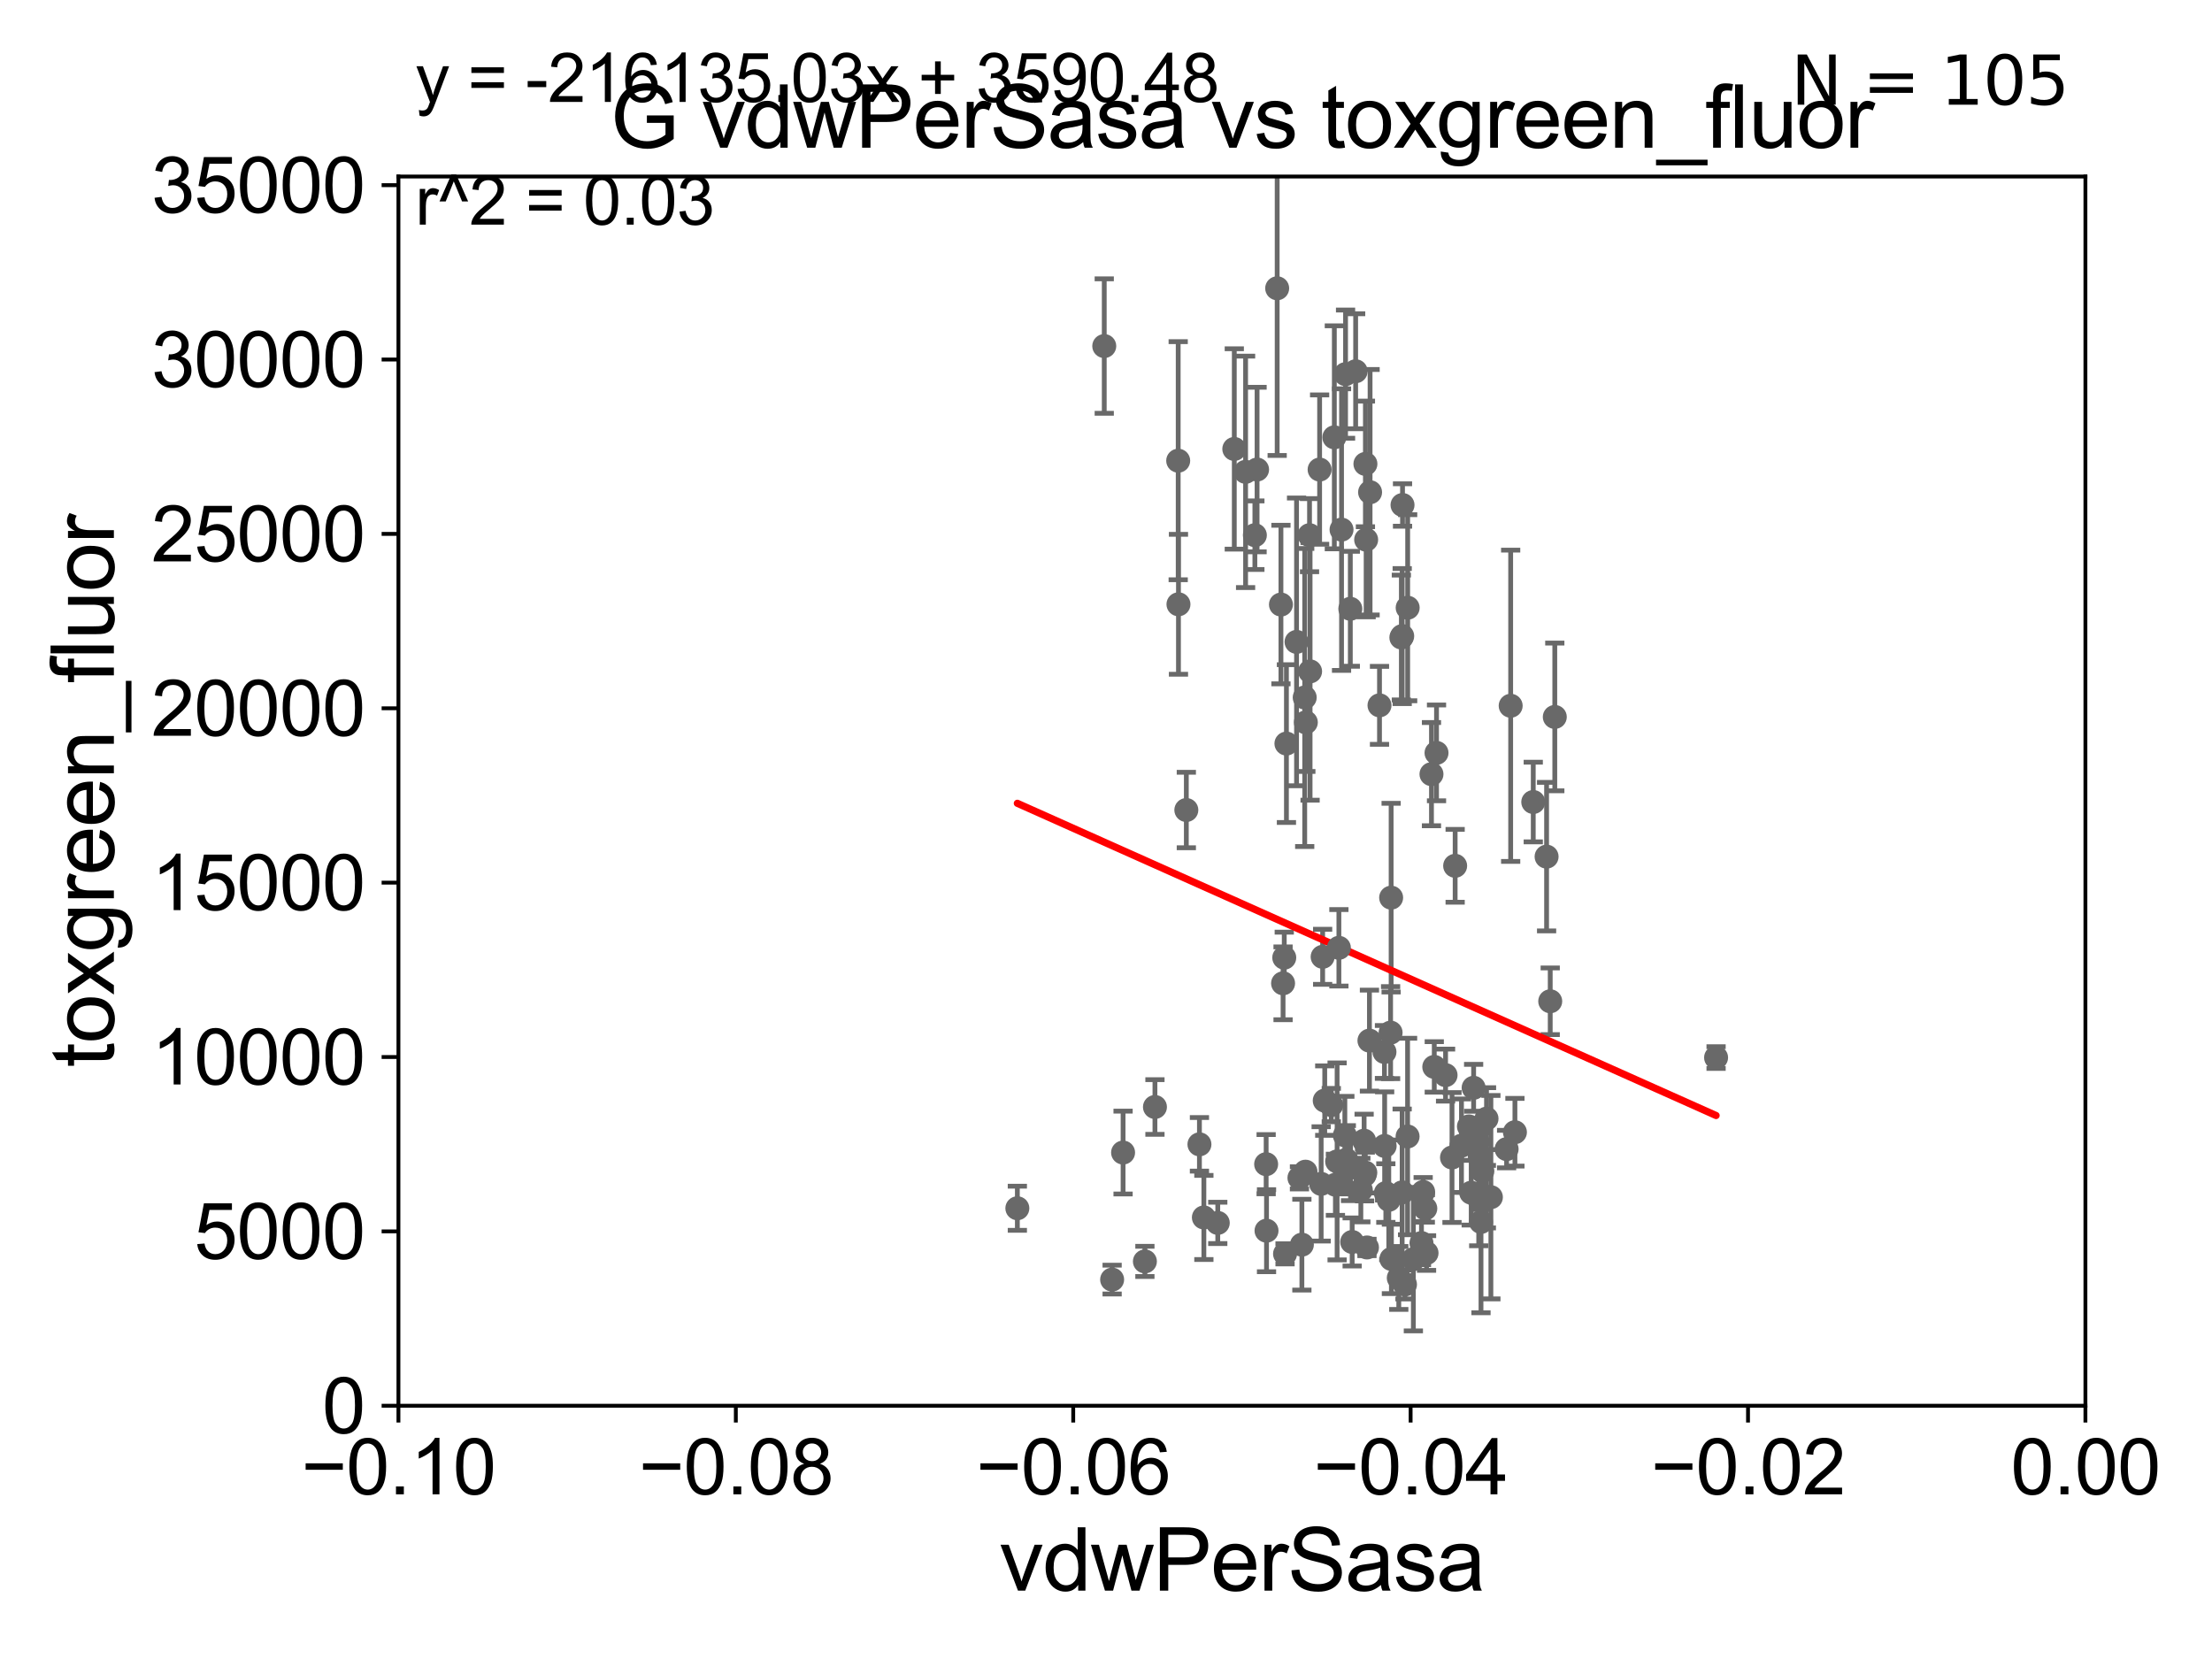<?xml version="1.0" encoding="utf-8" standalone="no"?>
<!DOCTYPE svg PUBLIC "-//W3C//DTD SVG 1.1//EN"
  "http://www.w3.org/Graphics/SVG/1.1/DTD/svg11.dtd">
<svg xmlns:xlink="http://www.w3.org/1999/xlink" width="460.8pt" height="345.6pt" viewBox="0 0 460.8 345.6" xmlns="http://www.w3.org/2000/svg" version="1.1">
 <defs>
  <style type="text/css">*{stroke-linejoin: round; stroke-linecap: butt}</style>
 </defs>
 <g id="figure_1">
  <g id="patch_1">
   <path d="M 0 345.6 
L 460.8 345.6 
L 460.8 0 
L 0 0 
z
" style="fill: #ffffff"/>
  </g>
  <g id="axes_1">
   <g id="patch_2">
    <path d="M 83 292.84 
L 434.43 292.84 
L 434.43 36.775 
L 83 36.775 
z
" style="fill: #ffffff"/>
   </g>
   <g id="PathCollection_1">
    <defs>
     <path id="m16d49ffc43" d="M 0 1.118 
C 0.297 1.118 0.581 1 0.791 0.791 
C 1 0.581 1.118 0.297 1.118 0 
C 1.118 -0.297 1 -0.581 0.791 -0.791 
C 0.581 -1 0.297 -1.118 0 -1.118 
C -0.297 -1.118 -0.581 -1 -0.791 -0.791 
C -1 -0.581 -1.118 -0.297 -1.118 0 
C -1.118 0.297 -1 0.581 -0.791 0.791 
C -0.581 1 -0.297 1.118 0 1.118 
z
" style="stroke: #696969"/>
    </defs>
    <g clip-path="url(#p738769a138)">
     <use xlink:href="#m16d49ffc43" x="272.799" y="111.488" style="fill: #696969; stroke: #696969"/>
     <use xlink:href="#m16d49ffc43" x="284.268" y="244.763" style="fill: #696969; stroke: #696969"/>
     <use xlink:href="#m16d49ffc43" x="263.839" y="256.375" style="fill: #696969; stroke: #696969"/>
     <use xlink:href="#m16d49ffc43" x="310.58" y="249.395" style="fill: #696969; stroke: #696969"/>
     <use xlink:href="#m16d49ffc43" x="271.795" y="145.302" style="fill: #696969; stroke: #696969"/>
     <use xlink:href="#m16d49ffc43" x="280.459" y="241.603" style="fill: #696969; stroke: #696969"/>
     <use xlink:href="#m16d49ffc43" x="240.597" y="230.605" style="fill: #696969; stroke: #696969"/>
     <use xlink:href="#m16d49ffc43" x="308.519" y="254.553" style="fill: #696969; stroke: #696969"/>
     <use xlink:href="#m16d49ffc43" x="289.687" y="215.115" style="fill: #696969; stroke: #696969"/>
     <use xlink:href="#m16d49ffc43" x="238.504" y="262.775" style="fill: #696969; stroke: #696969"/>
     <use xlink:href="#m16d49ffc43" x="267.698" y="261.202" style="fill: #696969; stroke: #696969"/>
     <use xlink:href="#m16d49ffc43" x="263.761" y="242.52" style="fill: #696969; stroke: #696969"/>
     <use xlink:href="#m16d49ffc43" x="292.684" y="267.577" style="fill: #696969; stroke: #696969"/>
     <use xlink:href="#m16d49ffc43" x="278.192" y="246.802" style="fill: #696969; stroke: #696969"/>
     <use xlink:href="#m16d49ffc43" x="309.634" y="249.287" style="fill: #696969; stroke: #696969"/>
     <use xlink:href="#m16d49ffc43" x="314.7" y="147.023" style="fill: #696969; stroke: #696969"/>
     <use xlink:href="#m16d49ffc43" x="281.681" y="258.724" style="fill: #696969; stroke: #696969"/>
     <use xlink:href="#m16d49ffc43" x="302.478" y="241.129" style="fill: #696969; stroke: #696969"/>
     <use xlink:href="#m16d49ffc43" x="281.341" y="243.238" style="fill: #696969; stroke: #696969"/>
     <use xlink:href="#m16d49ffc43" x="289.799" y="186.998" style="fill: #696969; stroke: #696969"/>
     <use xlink:href="#m16d49ffc43" x="297.176" y="261.029" style="fill: #696969; stroke: #696969"/>
     <use xlink:href="#m16d49ffc43" x="284.418" y="244.276" style="fill: #696969; stroke: #696969"/>
     <use xlink:href="#m16d49ffc43" x="298.785" y="222.257" style="fill: #696969; stroke: #696969"/>
     <use xlink:href="#m16d49ffc43" x="253.684" y="254.754" style="fill: #696969; stroke: #696969"/>
     <use xlink:href="#m16d49ffc43" x="296.472" y="248.31" style="fill: #696969; stroke: #696969"/>
     <use xlink:href="#m16d49ffc43" x="289.308" y="249.948" style="fill: #696969; stroke: #696969"/>
     <use xlink:href="#m16d49ffc43" x="271.958" y="244.082" style="fill: #696969; stroke: #696969"/>
     <use xlink:href="#m16d49ffc43" x="291.928" y="132.803" style="fill: #696969; stroke: #696969"/>
     <use xlink:href="#m16d49ffc43" x="233.958" y="240.098" style="fill: #696969; stroke: #696969"/>
     <use xlink:href="#m16d49ffc43" x="280.156" y="236.513" style="fill: #696969; stroke: #696969"/>
     <use xlink:href="#m16d49ffc43" x="308.801" y="243.965" style="fill: #696969; stroke: #696969"/>
     <use xlink:href="#m16d49ffc43" x="288.447" y="238.724" style="fill: #696969; stroke: #696969"/>
     <use xlink:href="#m16d49ffc43" x="284.765" y="259.868" style="fill: #696969; stroke: #696969"/>
     <use xlink:href="#m16d49ffc43" x="291.393" y="266.224" style="fill: #696969; stroke: #696969"/>
     <use xlink:href="#m16d49ffc43" x="306.007" y="234.657" style="fill: #696969; stroke: #696969"/>
     <use xlink:href="#m16d49ffc43" x="299.253" y="156.841" style="fill: #696969; stroke: #696969"/>
     <use xlink:href="#m16d49ffc43" x="357.491" y="220.313" style="fill: #696969; stroke: #696969"/>
     <use xlink:href="#m16d49ffc43" x="307.831" y="237.866" style="fill: #696969; stroke: #696969"/>
     <use xlink:href="#m16d49ffc43" x="304.451" y="238.669" style="fill: #696969; stroke: #696969"/>
     <use xlink:href="#m16d49ffc43" x="284.172" y="237.626" style="fill: #696969; stroke: #696969"/>
     <use xlink:href="#m16d49ffc43" x="306.983" y="226.608" style="fill: #696969; stroke: #696969"/>
     <use xlink:href="#m16d49ffc43" x="319.406" y="167.075" style="fill: #696969; stroke: #696969"/>
     <use xlink:href="#m16d49ffc43" x="308.046" y="249.635" style="fill: #696969; stroke: #696969"/>
     <use xlink:href="#m16d49ffc43" x="306.481" y="248.462" style="fill: #696969; stroke: #696969"/>
     <use xlink:href="#m16d49ffc43" x="289.857" y="262.261" style="fill: #696969; stroke: #696969"/>
     <use xlink:href="#m16d49ffc43" x="296.118" y="258.954" style="fill: #696969; stroke: #696969"/>
     <use xlink:href="#m16d49ffc43" x="323.892" y="149.352" style="fill: #696969; stroke: #696969"/>
     <use xlink:href="#m16d49ffc43" x="322.94" y="208.583" style="fill: #696969; stroke: #696969"/>
     <use xlink:href="#m16d49ffc43" x="301.139" y="223.968" style="fill: #696969; stroke: #696969"/>
     <use xlink:href="#m16d49ffc43" x="315.587" y="235.862" style="fill: #696969; stroke: #696969"/>
     <use xlink:href="#m16d49ffc43" x="292.094" y="248.393" style="fill: #696969; stroke: #696969"/>
     <use xlink:href="#m16d49ffc43" x="309.67" y="233.038" style="fill: #696969; stroke: #696969"/>
     <use xlink:href="#m16d49ffc43" x="285.279" y="216.78" style="fill: #696969; stroke: #696969"/>
     <use xlink:href="#m16d49ffc43" x="250.789" y="253.619" style="fill: #696969; stroke: #696969"/>
     <use xlink:href="#m16d49ffc43" x="283.49" y="247.912" style="fill: #696969; stroke: #696969"/>
     <use xlink:href="#m16d49ffc43" x="294.431" y="262.308" style="fill: #696969; stroke: #696969"/>
     <use xlink:href="#m16d49ffc43" x="293.243" y="126.6" style="fill: #696969; stroke: #696969"/>
     <use xlink:href="#m16d49ffc43" x="313.855" y="239.38" style="fill: #696969; stroke: #696969"/>
     <use xlink:href="#m16d49ffc43" x="303.134" y="180.365" style="fill: #696969; stroke: #696969"/>
     <use xlink:href="#m16d49ffc43" x="288.693" y="248.535" style="fill: #696969; stroke: #696969"/>
     <use xlink:href="#m16d49ffc43" x="322.183" y="178.452" style="fill: #696969; stroke: #696969"/>
     <use xlink:href="#m16d49ffc43" x="271.206" y="259.287" style="fill: #696969; stroke: #696969"/>
     <use xlink:href="#m16d49ffc43" x="278.544" y="241.941" style="fill: #696969; stroke: #696969"/>
     <use xlink:href="#m16d49ffc43" x="267.287" y="204.84" style="fill: #696969; stroke: #696969"/>
     <use xlink:href="#m16d49ffc43" x="275.221" y="246.625" style="fill: #696969; stroke: #696969"/>
     <use xlink:href="#m16d49ffc43" x="270.699" y="245.369" style="fill: #696969; stroke: #696969"/>
     <use xlink:href="#m16d49ffc43" x="298.202" y="161.27" style="fill: #696969; stroke: #696969"/>
     <use xlink:href="#m16d49ffc43" x="308.271" y="240.9" style="fill: #696969; stroke: #696969"/>
     <use xlink:href="#m16d49ffc43" x="261.872" y="97.813" style="fill: #696969; stroke: #696969"/>
     <use xlink:href="#m16d49ffc43" x="287.375" y="146.936" style="fill: #696969; stroke: #696969"/>
     <use xlink:href="#m16d49ffc43" x="277.967" y="91.102" style="fill: #696969; stroke: #696969"/>
     <use xlink:href="#m16d49ffc43" x="272.916" y="139.863" style="fill: #696969; stroke: #696969"/>
     <use xlink:href="#m16d49ffc43" x="272.031" y="150.485" style="fill: #696969; stroke: #696969"/>
     <use xlink:href="#m16d49ffc43" x="267.534" y="199.497" style="fill: #696969; stroke: #696969"/>
     <use xlink:href="#m16d49ffc43" x="278.916" y="197.448" style="fill: #696969; stroke: #696969"/>
     <use xlink:href="#m16d49ffc43" x="245.44" y="95.974" style="fill: #696969; stroke: #696969"/>
     <use xlink:href="#m16d49ffc43" x="284.442" y="96.642" style="fill: #696969; stroke: #696969"/>
     <use xlink:href="#m16d49ffc43" x="266.059" y="60.054" style="fill: #696969; stroke: #696969"/>
     <use xlink:href="#m16d49ffc43" x="231.677" y="266.561" style="fill: #696969; stroke: #696969"/>
     <use xlink:href="#m16d49ffc43" x="275.53" y="199.322" style="fill: #696969; stroke: #696969"/>
     <use xlink:href="#m16d49ffc43" x="270.095" y="133.718" style="fill: #696969; stroke: #696969"/>
     <use xlink:href="#m16d49ffc43" x="284.594" y="112.428" style="fill: #696969; stroke: #696969"/>
     <use xlink:href="#m16d49ffc43" x="292.171" y="105.2" style="fill: #696969; stroke: #696969"/>
     <use xlink:href="#m16d49ffc43" x="279.467" y="110.328" style="fill: #696969; stroke: #696969"/>
     <use xlink:href="#m16d49ffc43" x="267.987" y="154.9" style="fill: #696969; stroke: #696969"/>
     <use xlink:href="#m16d49ffc43" x="274.9" y="97.821" style="fill: #696969; stroke: #696969"/>
     <use xlink:href="#m16d49ffc43" x="285.413" y="102.541" style="fill: #696969; stroke: #696969"/>
     <use xlink:href="#m16d49ffc43" x="280.304" y="77.939" style="fill: #696969; stroke: #696969"/>
     <use xlink:href="#m16d49ffc43" x="296.918" y="251.745" style="fill: #696969; stroke: #696969"/>
     <use xlink:href="#m16d49ffc43" x="259.479" y="98.294" style="fill: #696969; stroke: #696969"/>
     <use xlink:href="#m16d49ffc43" x="292.105" y="132.506" style="fill: #696969; stroke: #696969"/>
     <use xlink:href="#m16d49ffc43" x="277.331" y="230.209" style="fill: #696969; stroke: #696969"/>
     <use xlink:href="#m16d49ffc43" x="266.844" y="125.939" style="fill: #696969; stroke: #696969"/>
     <use xlink:href="#m16d49ffc43" x="293.225" y="236.751" style="fill: #696969; stroke: #696969"/>
     <use xlink:href="#m16d49ffc43" x="257.126" y="93.526" style="fill: #696969; stroke: #696969"/>
     <use xlink:href="#m16d49ffc43" x="230.036" y="72.091" style="fill: #696969; stroke: #696969"/>
     <use xlink:href="#m16d49ffc43" x="275.967" y="229.276" style="fill: #696969; stroke: #696969"/>
     <use xlink:href="#m16d49ffc43" x="288.41" y="219.143" style="fill: #696969; stroke: #696969"/>
     <use xlink:href="#m16d49ffc43" x="211.933" y="251.703" style="fill: #696969; stroke: #696969"/>
     <use xlink:href="#m16d49ffc43" x="282.407" y="77.339" style="fill: #696969; stroke: #696969"/>
     <use xlink:href="#m16d49ffc43" x="281.296" y="126.822" style="fill: #696969; stroke: #696969"/>
     <use xlink:href="#m16d49ffc43" x="245.496" y="125.886" style="fill: #696969; stroke: #696969"/>
     <use xlink:href="#m16d49ffc43" x="249.865" y="238.386" style="fill: #696969; stroke: #696969"/>
     <use xlink:href="#m16d49ffc43" x="261.413" y="111.489" style="fill: #696969; stroke: #696969"/>
     <use xlink:href="#m16d49ffc43" x="247.135" y="168.741" style="fill: #696969; stroke: #696969"/>
    </g>
   </g>
   <g id="matplotlib.axis_1">
    <g id="xtick_1">
     <g id="line2d_1">
      <defs>
       <path id="ma145fa20f3" d="M 0 0 
L 0 3.5 
" style="stroke: #000000; stroke-width: 0.8"/>
      </defs>
      <g>
       <use xlink:href="#ma145fa20f3" x="83" y="292.84" style="stroke: #000000; stroke-width: 0.8"/>
      </g>
     </g>
     <g id="text_1">
      <!-- −0.10 -->
      <g transform="translate(62.759 311.293)scale(0.16 -0.16)">
       <defs>
        <path id="ArialMT-2212" d="M 3381 1997 
L 356 1997 
L 356 2522 
L 3381 2522 
L 3381 1997 
z
" transform="scale(0.016)"/>
        <path id="ArialMT-30" d="M 266 2259 
Q 266 3072 433 3567 
Q 600 4063 929 4331 
Q 1259 4600 1759 4600 
Q 2128 4600 2406 4451 
Q 2684 4303 2865 4023 
Q 3047 3744 3150 3342 
Q 3253 2941 3253 2259 
Q 3253 1453 3087 958 
Q 2922 463 2592 192 
Q 2263 -78 1759 -78 
Q 1097 -78 719 397 
Q 266 969 266 2259 
z
M 844 2259 
Q 844 1131 1108 757 
Q 1372 384 1759 384 
Q 2147 384 2411 759 
Q 2675 1134 2675 2259 
Q 2675 3391 2411 3762 
Q 2147 4134 1753 4134 
Q 1366 4134 1134 3806 
Q 844 3388 844 2259 
z
" transform="scale(0.016)"/>
        <path id="ArialMT-2e" d="M 581 0 
L 581 641 
L 1222 641 
L 1222 0 
L 581 0 
z
" transform="scale(0.016)"/>
        <path id="ArialMT-31" d="M 2384 0 
L 1822 0 
L 1822 3584 
Q 1619 3391 1289 3197 
Q 959 3003 697 2906 
L 697 3450 
Q 1169 3672 1522 3987 
Q 1875 4303 2022 4600 
L 2384 4600 
L 2384 0 
z
" transform="scale(0.016)"/>
       </defs>
       <use xlink:href="#ArialMT-2212"/>
       <use xlink:href="#ArialMT-30" x="58.398"/>
       <use xlink:href="#ArialMT-2e" x="114.014"/>
       <use xlink:href="#ArialMT-31" x="141.797"/>
       <use xlink:href="#ArialMT-30" x="197.412"/>
      </g>
     </g>
    </g>
    <g id="xtick_2">
     <g id="line2d_2">
      <g>
       <use xlink:href="#ma145fa20f3" x="153.286" y="292.84" style="stroke: #000000; stroke-width: 0.8"/>
      </g>
     </g>
     <g id="text_2">
      <!-- −0.08 -->
      <g transform="translate(133.045 311.293)scale(0.16 -0.16)">
       <defs>
        <path id="ArialMT-38" d="M 1131 2484 
Q 781 2613 612 2850 
Q 444 3088 444 3419 
Q 444 3919 803 4259 
Q 1163 4600 1759 4600 
Q 2359 4600 2725 4251 
Q 3091 3903 3091 3403 
Q 3091 3084 2923 2848 
Q 2756 2613 2416 2484 
Q 2838 2347 3058 2040 
Q 3278 1734 3278 1309 
Q 3278 722 2862 322 
Q 2447 -78 1769 -78 
Q 1091 -78 675 323 
Q 259 725 259 1325 
Q 259 1772 486 2073 
Q 713 2375 1131 2484 
z
M 1019 3438 
Q 1019 3113 1228 2906 
Q 1438 2700 1772 2700 
Q 2097 2700 2305 2904 
Q 2513 3109 2513 3406 
Q 2513 3716 2298 3927 
Q 2084 4138 1766 4138 
Q 1444 4138 1231 3931 
Q 1019 3725 1019 3438 
z
M 838 1322 
Q 838 1081 952 856 
Q 1066 631 1291 507 
Q 1516 384 1775 384 
Q 2178 384 2440 643 
Q 2703 903 2703 1303 
Q 2703 1709 2433 1975 
Q 2163 2241 1756 2241 
Q 1359 2241 1098 1978 
Q 838 1716 838 1322 
z
" transform="scale(0.016)"/>
       </defs>
       <use xlink:href="#ArialMT-2212"/>
       <use xlink:href="#ArialMT-30" x="58.398"/>
       <use xlink:href="#ArialMT-2e" x="114.014"/>
       <use xlink:href="#ArialMT-30" x="141.797"/>
       <use xlink:href="#ArialMT-38" x="197.412"/>
      </g>
     </g>
    </g>
    <g id="xtick_3">
     <g id="line2d_3">
      <g>
       <use xlink:href="#ma145fa20f3" x="223.572" y="292.84" style="stroke: #000000; stroke-width: 0.8"/>
      </g>
     </g>
     <g id="text_3">
      <!-- −0.06 -->
      <g transform="translate(203.331 311.293)scale(0.16 -0.16)">
       <defs>
        <path id="ArialMT-36" d="M 3184 3459 
L 2625 3416 
Q 2550 3747 2413 3897 
Q 2184 4138 1850 4138 
Q 1581 4138 1378 3988 
Q 1113 3794 959 3422 
Q 806 3050 800 2363 
Q 1003 2672 1297 2822 
Q 1591 2972 1913 2972 
Q 2475 2972 2870 2558 
Q 3266 2144 3266 1488 
Q 3266 1056 3080 686 
Q 2894 316 2569 119 
Q 2244 -78 1831 -78 
Q 1128 -78 684 439 
Q 241 956 241 2144 
Q 241 3472 731 4075 
Q 1159 4600 1884 4600 
Q 2425 4600 2770 4297 
Q 3116 3994 3184 3459 
z
M 888 1484 
Q 888 1194 1011 928 
Q 1134 663 1356 523 
Q 1578 384 1822 384 
Q 2178 384 2434 671 
Q 2691 959 2691 1453 
Q 2691 1928 2437 2201 
Q 2184 2475 1800 2475 
Q 1419 2475 1153 2201 
Q 888 1928 888 1484 
z
" transform="scale(0.016)"/>
       </defs>
       <use xlink:href="#ArialMT-2212"/>
       <use xlink:href="#ArialMT-30" x="58.398"/>
       <use xlink:href="#ArialMT-2e" x="114.014"/>
       <use xlink:href="#ArialMT-30" x="141.797"/>
       <use xlink:href="#ArialMT-36" x="197.412"/>
      </g>
     </g>
    </g>
    <g id="xtick_4">
     <g id="line2d_4">
      <g>
       <use xlink:href="#ma145fa20f3" x="293.858" y="292.84" style="stroke: #000000; stroke-width: 0.8"/>
      </g>
     </g>
     <g id="text_4">
      <!-- −0.04 -->
      <g transform="translate(273.617 311.293)scale(0.16 -0.16)">
       <defs>
        <path id="ArialMT-34" d="M 2069 0 
L 2069 1097 
L 81 1097 
L 81 1613 
L 2172 4581 
L 2631 4581 
L 2631 1613 
L 3250 1613 
L 3250 1097 
L 2631 1097 
L 2631 0 
L 2069 0 
z
M 2069 1613 
L 2069 3678 
L 634 1613 
L 2069 1613 
z
" transform="scale(0.016)"/>
       </defs>
       <use xlink:href="#ArialMT-2212"/>
       <use xlink:href="#ArialMT-30" x="58.398"/>
       <use xlink:href="#ArialMT-2e" x="114.014"/>
       <use xlink:href="#ArialMT-30" x="141.797"/>
       <use xlink:href="#ArialMT-34" x="197.412"/>
      </g>
     </g>
    </g>
    <g id="xtick_5">
     <g id="line2d_5">
      <g>
       <use xlink:href="#ma145fa20f3" x="364.144" y="292.84" style="stroke: #000000; stroke-width: 0.8"/>
      </g>
     </g>
     <g id="text_5">
      <!-- −0.02 -->
      <g transform="translate(343.903 311.293)scale(0.16 -0.16)">
       <defs>
        <path id="ArialMT-32" d="M 3222 541 
L 3222 0 
L 194 0 
Q 188 203 259 391 
Q 375 700 629 1000 
Q 884 1300 1366 1694 
Q 2113 2306 2375 2664 
Q 2638 3022 2638 3341 
Q 2638 3675 2398 3904 
Q 2159 4134 1775 4134 
Q 1369 4134 1125 3890 
Q 881 3647 878 3216 
L 300 3275 
Q 359 3922 746 4261 
Q 1134 4600 1788 4600 
Q 2447 4600 2831 4234 
Q 3216 3869 3216 3328 
Q 3216 3053 3103 2787 
Q 2991 2522 2730 2228 
Q 2469 1934 1863 1422 
Q 1356 997 1212 845 
Q 1069 694 975 541 
L 3222 541 
z
" transform="scale(0.016)"/>
       </defs>
       <use xlink:href="#ArialMT-2212"/>
       <use xlink:href="#ArialMT-30" x="58.398"/>
       <use xlink:href="#ArialMT-2e" x="114.014"/>
       <use xlink:href="#ArialMT-30" x="141.797"/>
       <use xlink:href="#ArialMT-32" x="197.412"/>
      </g>
     </g>
    </g>
    <g id="xtick_6">
     <g id="line2d_6">
      <g>
       <use xlink:href="#ma145fa20f3" x="434.43" y="292.84" style="stroke: #000000; stroke-width: 0.8"/>
      </g>
     </g>
     <g id="text_6">
      <!-- 0.00 -->
      <g transform="translate(418.861 311.293)scale(0.16 -0.16)">
       <use xlink:href="#ArialMT-30"/>
       <use xlink:href="#ArialMT-2e" x="55.615"/>
       <use xlink:href="#ArialMT-30" x="83.398"/>
       <use xlink:href="#ArialMT-30" x="139.014"/>
      </g>
     </g>
    </g>
    <g id="text_7">
     <!-- vdwPerSasa -->
     <g transform="translate(208.193 331.357)scale(0.18 -0.18)">
      <defs>
       <path id="ArialMT-76" d="M 1344 0 
L 81 3319 
L 675 3319 
L 1388 1331 
Q 1503 1009 1600 663 
Q 1675 925 1809 1294 
L 2547 3319 
L 3125 3319 
L 1869 0 
L 1344 0 
z
" transform="scale(0.016)"/>
       <path id="ArialMT-64" d="M 2575 0 
L 2575 419 
Q 2259 -75 1647 -75 
Q 1250 -75 917 144 
Q 584 363 401 755 
Q 219 1147 219 1656 
Q 219 2153 384 2558 
Q 550 2963 881 3178 
Q 1213 3394 1622 3394 
Q 1922 3394 2156 3267 
Q 2391 3141 2538 2938 
L 2538 4581 
L 3097 4581 
L 3097 0 
L 2575 0 
z
M 797 1656 
Q 797 1019 1065 703 
Q 1334 388 1700 388 
Q 2069 388 2326 689 
Q 2584 991 2584 1609 
Q 2584 2291 2321 2609 
Q 2059 2928 1675 2928 
Q 1300 2928 1048 2622 
Q 797 2316 797 1656 
z
" transform="scale(0.016)"/>
       <path id="ArialMT-77" d="M 1034 0 
L 19 3319 
L 600 3319 
L 1128 1403 
L 1325 691 
Q 1338 744 1497 1375 
L 2025 3319 
L 2603 3319 
L 3100 1394 
L 3266 759 
L 3456 1400 
L 4025 3319 
L 4572 3319 
L 3534 0 
L 2950 0 
L 2422 1988 
L 2294 2553 
L 1622 0 
L 1034 0 
z
" transform="scale(0.016)"/>
       <path id="ArialMT-50" d="M 494 0 
L 494 4581 
L 2222 4581 
Q 2678 4581 2919 4538 
Q 3256 4481 3484 4323 
Q 3713 4166 3852 3881 
Q 3991 3597 3991 3256 
Q 3991 2672 3619 2267 
Q 3247 1863 2275 1863 
L 1100 1863 
L 1100 0 
L 494 0 
z
M 1100 2403 
L 2284 2403 
Q 2872 2403 3119 2622 
Q 3366 2841 3366 3238 
Q 3366 3525 3220 3729 
Q 3075 3934 2838 4000 
Q 2684 4041 2272 4041 
L 1100 4041 
L 1100 2403 
z
" transform="scale(0.016)"/>
       <path id="ArialMT-65" d="M 2694 1069 
L 3275 997 
Q 3138 488 2766 206 
Q 2394 -75 1816 -75 
Q 1088 -75 661 373 
Q 234 822 234 1631 
Q 234 2469 665 2931 
Q 1097 3394 1784 3394 
Q 2450 3394 2872 2941 
Q 3294 2488 3294 1666 
Q 3294 1616 3291 1516 
L 816 1516 
Q 847 969 1125 678 
Q 1403 388 1819 388 
Q 2128 388 2347 550 
Q 2566 713 2694 1069 
z
M 847 1978 
L 2700 1978 
Q 2663 2397 2488 2606 
Q 2219 2931 1791 2931 
Q 1403 2931 1139 2672 
Q 875 2413 847 1978 
z
" transform="scale(0.016)"/>
       <path id="ArialMT-72" d="M 416 0 
L 416 3319 
L 922 3319 
L 922 2816 
Q 1116 3169 1280 3281 
Q 1444 3394 1641 3394 
Q 1925 3394 2219 3213 
L 2025 2691 
Q 1819 2813 1613 2813 
Q 1428 2813 1281 2702 
Q 1134 2591 1072 2394 
Q 978 2094 978 1738 
L 978 0 
L 416 0 
z
" transform="scale(0.016)"/>
       <path id="ArialMT-53" d="M 288 1472 
L 859 1522 
Q 900 1178 1048 958 
Q 1197 738 1509 602 
Q 1822 466 2213 466 
Q 2559 466 2825 569 
Q 3091 672 3220 851 
Q 3350 1031 3350 1244 
Q 3350 1459 3225 1620 
Q 3100 1781 2813 1891 
Q 2628 1963 1997 2114 
Q 1366 2266 1113 2400 
Q 784 2572 623 2826 
Q 463 3081 463 3397 
Q 463 3744 659 4045 
Q 856 4347 1234 4503 
Q 1613 4659 2075 4659 
Q 2584 4659 2973 4495 
Q 3363 4331 3572 4012 
Q 3781 3694 3797 3291 
L 3216 3247 
Q 3169 3681 2898 3903 
Q 2628 4125 2100 4125 
Q 1550 4125 1298 3923 
Q 1047 3722 1047 3438 
Q 1047 3191 1225 3031 
Q 1400 2872 2139 2705 
Q 2878 2538 3153 2413 
Q 3553 2228 3743 1945 
Q 3934 1663 3934 1294 
Q 3934 928 3725 604 
Q 3516 281 3123 101 
Q 2731 -78 2241 -78 
Q 1619 -78 1198 103 
Q 778 284 539 648 
Q 300 1013 288 1472 
z
" transform="scale(0.016)"/>
       <path id="ArialMT-61" d="M 2588 409 
Q 2275 144 1986 34 
Q 1697 -75 1366 -75 
Q 819 -75 525 192 
Q 231 459 231 875 
Q 231 1119 342 1320 
Q 453 1522 633 1644 
Q 813 1766 1038 1828 
Q 1203 1872 1538 1913 
Q 2219 1994 2541 2106 
Q 2544 2222 2544 2253 
Q 2544 2597 2384 2738 
Q 2169 2928 1744 2928 
Q 1347 2928 1158 2789 
Q 969 2650 878 2297 
L 328 2372 
Q 403 2725 575 2942 
Q 747 3159 1072 3276 
Q 1397 3394 1825 3394 
Q 2250 3394 2515 3294 
Q 2781 3194 2906 3042 
Q 3031 2891 3081 2659 
Q 3109 2516 3109 2141 
L 3109 1391 
Q 3109 606 3145 398 
Q 3181 191 3288 0 
L 2700 0 
Q 2613 175 2588 409 
z
M 2541 1666 
Q 2234 1541 1622 1453 
Q 1275 1403 1131 1340 
Q 988 1278 909 1158 
Q 831 1038 831 891 
Q 831 666 1001 516 
Q 1172 366 1500 366 
Q 1825 366 2078 508 
Q 2331 650 2450 897 
Q 2541 1088 2541 1459 
L 2541 1666 
z
" transform="scale(0.016)"/>
       <path id="ArialMT-73" d="M 197 991 
L 753 1078 
Q 800 744 1014 566 
Q 1228 388 1613 388 
Q 2000 388 2187 545 
Q 2375 703 2375 916 
Q 2375 1106 2209 1216 
Q 2094 1291 1634 1406 
Q 1016 1563 777 1677 
Q 538 1791 414 1992 
Q 291 2194 291 2438 
Q 291 2659 392 2848 
Q 494 3038 669 3163 
Q 800 3259 1026 3326 
Q 1253 3394 1513 3394 
Q 1903 3394 2198 3281 
Q 2494 3169 2634 2976 
Q 2775 2784 2828 2463 
L 2278 2388 
Q 2241 2644 2061 2787 
Q 1881 2931 1553 2931 
Q 1166 2931 1000 2803 
Q 834 2675 834 2503 
Q 834 2394 903 2306 
Q 972 2216 1119 2156 
Q 1203 2125 1616 2013 
Q 2213 1853 2448 1751 
Q 2684 1650 2818 1456 
Q 2953 1263 2953 975 
Q 2953 694 2789 445 
Q 2625 197 2315 61 
Q 2006 -75 1616 -75 
Q 969 -75 630 194 
Q 291 463 197 991 
z
" transform="scale(0.016)"/>
      </defs>
      <use xlink:href="#ArialMT-76"/>
      <use xlink:href="#ArialMT-64" x="50"/>
      <use xlink:href="#ArialMT-77" x="105.615"/>
      <use xlink:href="#ArialMT-50" x="177.832"/>
      <use xlink:href="#ArialMT-65" x="244.531"/>
      <use xlink:href="#ArialMT-72" x="300.146"/>
      <use xlink:href="#ArialMT-53" x="333.447"/>
      <use xlink:href="#ArialMT-61" x="400.146"/>
      <use xlink:href="#ArialMT-73" x="455.762"/>
      <use xlink:href="#ArialMT-61" x="505.762"/>
     </g>
    </g>
   </g>
   <g id="matplotlib.axis_2">
    <g id="ytick_1">
     <g id="line2d_7">
      <defs>
       <path id="m1496302354" d="M 0 0 
L -3.5 0 
" style="stroke: #000000; stroke-width: 0.8"/>
      </defs>
      <g>
       <use xlink:href="#m1496302354" x="83" y="292.84" style="stroke: #000000; stroke-width: 0.8"/>
      </g>
     </g>
     <g id="text_8">
      <!-- 0 -->
      <g transform="translate(67.103 298.566)scale(0.16 -0.16)">
       <use xlink:href="#ArialMT-30"/>
      </g>
     </g>
    </g>
    <g id="ytick_2">
     <g id="line2d_8">
      <g>
       <use xlink:href="#m1496302354" x="83" y="256.516" style="stroke: #000000; stroke-width: 0.8"/>
      </g>
     </g>
     <g id="text_9">
      <!-- 5000 -->
      <g transform="translate(40.41 262.242)scale(0.16 -0.16)">
       <defs>
        <path id="ArialMT-35" d="M 266 1200 
L 856 1250 
Q 922 819 1161 601 
Q 1400 384 1738 384 
Q 2144 384 2425 690 
Q 2706 997 2706 1503 
Q 2706 1984 2436 2262 
Q 2166 2541 1728 2541 
Q 1456 2541 1237 2417 
Q 1019 2294 894 2097 
L 366 2166 
L 809 4519 
L 3088 4519 
L 3088 3981 
L 1259 3981 
L 1013 2750 
Q 1425 3038 1878 3038 
Q 2478 3038 2890 2622 
Q 3303 2206 3303 1553 
Q 3303 931 2941 478 
Q 2500 -78 1738 -78 
Q 1113 -78 717 272 
Q 322 622 266 1200 
z
" transform="scale(0.016)"/>
       </defs>
       <use xlink:href="#ArialMT-35"/>
       <use xlink:href="#ArialMT-30" x="55.615"/>
       <use xlink:href="#ArialMT-30" x="111.23"/>
       <use xlink:href="#ArialMT-30" x="166.846"/>
      </g>
     </g>
    </g>
    <g id="ytick_3">
     <g id="line2d_9">
      <g>
       <use xlink:href="#m1496302354" x="83" y="220.192" style="stroke: #000000; stroke-width: 0.8"/>
      </g>
     </g>
     <g id="text_10">
      <!-- 10000 -->
      <g transform="translate(31.512 225.918)scale(0.16 -0.16)">
       <use xlink:href="#ArialMT-31"/>
       <use xlink:href="#ArialMT-30" x="55.615"/>
       <use xlink:href="#ArialMT-30" x="111.23"/>
       <use xlink:href="#ArialMT-30" x="166.846"/>
       <use xlink:href="#ArialMT-30" x="222.461"/>
      </g>
     </g>
    </g>
    <g id="ytick_4">
     <g id="line2d_10">
      <g>
       <use xlink:href="#m1496302354" x="83" y="183.867" style="stroke: #000000; stroke-width: 0.8"/>
      </g>
     </g>
     <g id="text_11">
      <!-- 15000 -->
      <g transform="translate(31.512 189.594)scale(0.16 -0.16)">
       <use xlink:href="#ArialMT-31"/>
       <use xlink:href="#ArialMT-35" x="55.615"/>
       <use xlink:href="#ArialMT-30" x="111.23"/>
       <use xlink:href="#ArialMT-30" x="166.846"/>
       <use xlink:href="#ArialMT-30" x="222.461"/>
      </g>
     </g>
    </g>
    <g id="ytick_5">
     <g id="line2d_11">
      <g>
       <use xlink:href="#m1496302354" x="83" y="147.543" style="stroke: #000000; stroke-width: 0.8"/>
      </g>
     </g>
     <g id="text_12">
      <!-- 20000 -->
      <g transform="translate(31.512 153.27)scale(0.16 -0.16)">
       <use xlink:href="#ArialMT-32"/>
       <use xlink:href="#ArialMT-30" x="55.615"/>
       <use xlink:href="#ArialMT-30" x="111.23"/>
       <use xlink:href="#ArialMT-30" x="166.846"/>
       <use xlink:href="#ArialMT-30" x="222.461"/>
      </g>
     </g>
    </g>
    <g id="ytick_6">
     <g id="line2d_12">
      <g>
       <use xlink:href="#m1496302354" x="83" y="111.219" style="stroke: #000000; stroke-width: 0.8"/>
      </g>
     </g>
     <g id="text_13">
      <!-- 25000 -->
      <g transform="translate(31.512 116.945)scale(0.16 -0.16)">
       <use xlink:href="#ArialMT-32"/>
       <use xlink:href="#ArialMT-35" x="55.615"/>
       <use xlink:href="#ArialMT-30" x="111.23"/>
       <use xlink:href="#ArialMT-30" x="166.846"/>
       <use xlink:href="#ArialMT-30" x="222.461"/>
      </g>
     </g>
    </g>
    <g id="ytick_7">
     <g id="line2d_13">
      <g>
       <use xlink:href="#m1496302354" x="83" y="74.895" style="stroke: #000000; stroke-width: 0.8"/>
      </g>
     </g>
     <g id="text_14">
      <!-- 30000 -->
      <g transform="translate(31.512 80.621)scale(0.16 -0.16)">
       <defs>
        <path id="ArialMT-33" d="M 269 1209 
L 831 1284 
Q 928 806 1161 595 
Q 1394 384 1728 384 
Q 2125 384 2398 659 
Q 2672 934 2672 1341 
Q 2672 1728 2419 1979 
Q 2166 2231 1775 2231 
Q 1616 2231 1378 2169 
L 1441 2663 
Q 1497 2656 1531 2656 
Q 1891 2656 2178 2843 
Q 2466 3031 2466 3422 
Q 2466 3731 2256 3934 
Q 2047 4138 1716 4138 
Q 1388 4138 1169 3931 
Q 950 3725 888 3313 
L 325 3413 
Q 428 3978 793 4289 
Q 1159 4600 1703 4600 
Q 2078 4600 2393 4439 
Q 2709 4278 2876 4000 
Q 3044 3722 3044 3409 
Q 3044 3113 2884 2869 
Q 2725 2625 2413 2481 
Q 2819 2388 3044 2092 
Q 3269 1797 3269 1353 
Q 3269 753 2831 336 
Q 2394 -81 1725 -81 
Q 1122 -81 723 278 
Q 325 638 269 1209 
z
" transform="scale(0.016)"/>
       </defs>
       <use xlink:href="#ArialMT-33"/>
       <use xlink:href="#ArialMT-30" x="55.615"/>
       <use xlink:href="#ArialMT-30" x="111.23"/>
       <use xlink:href="#ArialMT-30" x="166.846"/>
       <use xlink:href="#ArialMT-30" x="222.461"/>
      </g>
     </g>
    </g>
    <g id="ytick_8">
     <g id="line2d_14">
      <g>
       <use xlink:href="#m1496302354" x="83" y="38.571" style="stroke: #000000; stroke-width: 0.8"/>
      </g>
     </g>
     <g id="text_15">
      <!-- 35000 -->
      <g transform="translate(31.512 44.297)scale(0.16 -0.16)">
       <use xlink:href="#ArialMT-33"/>
       <use xlink:href="#ArialMT-35" x="55.615"/>
       <use xlink:href="#ArialMT-30" x="111.23"/>
       <use xlink:href="#ArialMT-30" x="166.846"/>
       <use xlink:href="#ArialMT-30" x="222.461"/>
      </g>
     </g>
    </g>
    <g id="text_16">
     <!-- toxgreen_fluor -->
     <g transform="translate(23.724 222.34)rotate(-90)scale(0.18 -0.18)">
      <defs>
       <path id="ArialMT-74" d="M 1650 503 
L 1731 6 
Q 1494 -44 1306 -44 
Q 1000 -44 831 53 
Q 663 150 594 308 
Q 525 466 525 972 
L 525 2881 
L 113 2881 
L 113 3319 
L 525 3319 
L 525 4141 
L 1084 4478 
L 1084 3319 
L 1650 3319 
L 1650 2881 
L 1084 2881 
L 1084 941 
Q 1084 700 1114 631 
Q 1144 563 1211 522 
Q 1278 481 1403 481 
Q 1497 481 1650 503 
z
" transform="scale(0.016)"/>
       <path id="ArialMT-6f" d="M 213 1659 
Q 213 2581 725 3025 
Q 1153 3394 1769 3394 
Q 2453 3394 2887 2945 
Q 3322 2497 3322 1706 
Q 3322 1066 3130 698 
Q 2938 331 2570 128 
Q 2203 -75 1769 -75 
Q 1072 -75 642 372 
Q 213 819 213 1659 
z
M 791 1659 
Q 791 1022 1069 705 
Q 1347 388 1769 388 
Q 2188 388 2466 706 
Q 2744 1025 2744 1678 
Q 2744 2294 2464 2611 
Q 2184 2928 1769 2928 
Q 1347 2928 1069 2612 
Q 791 2297 791 1659 
z
" transform="scale(0.016)"/>
       <path id="ArialMT-78" d="M 47 0 
L 1259 1725 
L 138 3319 
L 841 3319 
L 1350 2541 
Q 1494 2319 1581 2169 
Q 1719 2375 1834 2534 
L 2394 3319 
L 3066 3319 
L 1919 1756 
L 3153 0 
L 2463 0 
L 1781 1031 
L 1600 1309 
L 728 0 
L 47 0 
z
" transform="scale(0.016)"/>
       <path id="ArialMT-67" d="M 319 -275 
L 866 -356 
Q 900 -609 1056 -725 
Q 1266 -881 1628 -881 
Q 2019 -881 2231 -725 
Q 2444 -569 2519 -288 
Q 2563 -116 2559 434 
Q 2191 0 1641 0 
Q 956 0 581 494 
Q 206 988 206 1678 
Q 206 2153 378 2554 
Q 550 2956 876 3175 
Q 1203 3394 1644 3394 
Q 2231 3394 2613 2919 
L 2613 3319 
L 3131 3319 
L 3131 450 
Q 3131 -325 2973 -648 
Q 2816 -972 2473 -1159 
Q 2131 -1347 1631 -1347 
Q 1038 -1347 672 -1080 
Q 306 -813 319 -275 
z
M 784 1719 
Q 784 1066 1043 766 
Q 1303 466 1694 466 
Q 2081 466 2343 764 
Q 2606 1063 2606 1700 
Q 2606 2309 2336 2618 
Q 2066 2928 1684 2928 
Q 1309 2928 1046 2623 
Q 784 2319 784 1719 
z
" transform="scale(0.016)"/>
       <path id="ArialMT-6e" d="M 422 0 
L 422 3319 
L 928 3319 
L 928 2847 
Q 1294 3394 1984 3394 
Q 2284 3394 2536 3286 
Q 2788 3178 2913 3003 
Q 3038 2828 3088 2588 
Q 3119 2431 3119 2041 
L 3119 0 
L 2556 0 
L 2556 2019 
Q 2556 2363 2490 2533 
Q 2425 2703 2258 2804 
Q 2091 2906 1866 2906 
Q 1506 2906 1245 2678 
Q 984 2450 984 1813 
L 984 0 
L 422 0 
z
" transform="scale(0.016)"/>
       <path id="ArialMT-5f" d="M -97 -1272 
L -97 -866 
L 3631 -866 
L 3631 -1272 
L -97 -1272 
z
" transform="scale(0.016)"/>
       <path id="ArialMT-66" d="M 556 0 
L 556 2881 
L 59 2881 
L 59 3319 
L 556 3319 
L 556 3672 
Q 556 4006 616 4169 
Q 697 4388 901 4523 
Q 1106 4659 1475 4659 
Q 1713 4659 2000 4603 
L 1916 4113 
Q 1741 4144 1584 4144 
Q 1328 4144 1222 4034 
Q 1116 3925 1116 3625 
L 1116 3319 
L 1763 3319 
L 1763 2881 
L 1116 2881 
L 1116 0 
L 556 0 
z
" transform="scale(0.016)"/>
       <path id="ArialMT-6c" d="M 409 0 
L 409 4581 
L 972 4581 
L 972 0 
L 409 0 
z
" transform="scale(0.016)"/>
       <path id="ArialMT-75" d="M 2597 0 
L 2597 488 
Q 2209 -75 1544 -75 
Q 1250 -75 995 37 
Q 741 150 617 320 
Q 494 491 444 738 
Q 409 903 409 1263 
L 409 3319 
L 972 3319 
L 972 1478 
Q 972 1038 1006 884 
Q 1059 663 1231 536 
Q 1403 409 1656 409 
Q 1909 409 2131 539 
Q 2353 669 2445 892 
Q 2538 1116 2538 1541 
L 2538 3319 
L 3100 3319 
L 3100 0 
L 2597 0 
z
" transform="scale(0.016)"/>
      </defs>
      <use xlink:href="#ArialMT-74"/>
      <use xlink:href="#ArialMT-6f" x="27.783"/>
      <use xlink:href="#ArialMT-78" x="83.398"/>
      <use xlink:href="#ArialMT-67" x="133.398"/>
      <use xlink:href="#ArialMT-72" x="189.014"/>
      <use xlink:href="#ArialMT-65" x="222.314"/>
      <use xlink:href="#ArialMT-65" x="277.93"/>
      <use xlink:href="#ArialMT-6e" x="333.545"/>
      <use xlink:href="#ArialMT-5f" x="389.16"/>
      <use xlink:href="#ArialMT-66" x="444.775"/>
      <use xlink:href="#ArialMT-6c" x="472.559"/>
      <use xlink:href="#ArialMT-75" x="494.775"/>
      <use xlink:href="#ArialMT-6f" x="550.391"/>
      <use xlink:href="#ArialMT-72" x="606.006"/>
     </g>
    </g>
   </g>
   <g id="LineCollection_1">
    <path d="M 272.799 119.104 
L 272.799 103.872 
" clip-path="url(#p738769a138)" style="fill: none; stroke: #696969"/>
    <path d="M 284.268 250.174 
L 284.268 239.352 
" clip-path="url(#p738769a138)" style="fill: none; stroke: #696969"/>
    <path d="M 263.839 264.922 
L 263.839 247.828 
" clip-path="url(#p738769a138)" style="fill: none; stroke: #696969"/>
    <path d="M 310.58 270.583 
L 310.58 228.207 
" clip-path="url(#p738769a138)" style="fill: none; stroke: #696969"/>
    <path d="M 271.795 176.343 
L 271.795 114.261 
" clip-path="url(#p738769a138)" style="fill: none; stroke: #696969"/>
    <path d="M 280.459 248.719 
L 280.459 234.486 
" clip-path="url(#p738769a138)" style="fill: none; stroke: #696969"/>
    <path d="M 240.597 236.301 
L 240.597 224.909 
" clip-path="url(#p738769a138)" style="fill: none; stroke: #696969"/>
    <path d="M 308.519 273.473 
L 308.519 235.632 
" clip-path="url(#p738769a138)" style="fill: none; stroke: #696969"/>
    <path d="M 289.687 224.7 
L 289.687 205.53 
" clip-path="url(#p738769a138)" style="fill: none; stroke: #696969"/>
    <path d="M 238.504 265.922 
L 238.504 259.628 
" clip-path="url(#p738769a138)" style="fill: none; stroke: #696969"/>
    <path d="M 267.698 263.299 
L 267.698 259.106 
" clip-path="url(#p738769a138)" style="fill: none; stroke: #696969"/>
    <path d="M 263.761 248.688 
L 263.761 236.352 
" clip-path="url(#p738769a138)" style="fill: none; stroke: #696969"/>
    <path d="M 292.684 270.604 
L 292.684 264.55 
" clip-path="url(#p738769a138)" style="fill: none; stroke: #696969"/>
    <path d="M 278.192 253.172 
L 278.192 240.432 
" clip-path="url(#p738769a138)" style="fill: none; stroke: #696969"/>
    <path d="M 309.634 255.799 
L 309.634 242.775 
" clip-path="url(#p738769a138)" style="fill: none; stroke: #696969"/>
    <path d="M 314.7 179.444 
L 314.7 114.602 
" clip-path="url(#p738769a138)" style="fill: none; stroke: #696969"/>
    <path d="M 281.681 263.73 
L 281.681 253.717 
" clip-path="url(#p738769a138)" style="fill: none; stroke: #696969"/>
    <path d="M 302.478 254.655 
L 302.478 227.604 
" clip-path="url(#p738769a138)" style="fill: none; stroke: #696969"/>
    <path d="M 281.341 250.119 
L 281.341 236.357 
" clip-path="url(#p738769a138)" style="fill: none; stroke: #696969"/>
    <path d="M 289.799 206.656 
L 289.799 167.341 
" clip-path="url(#p738769a138)" style="fill: none; stroke: #696969"/>
    <path d="M 297.176 264.642 
L 297.176 257.417 
" clip-path="url(#p738769a138)" style="fill: none; stroke: #696969"/>
    <path d="M 284.418 248.521 
L 284.418 240.031 
" clip-path="url(#p738769a138)" style="fill: none; stroke: #696969"/>
    <path d="M 298.785 227.514 
L 298.785 216.999 
" clip-path="url(#p738769a138)" style="fill: none; stroke: #696969"/>
    <path d="M 253.684 259.056 
L 253.684 250.451 
" clip-path="url(#p738769a138)" style="fill: none; stroke: #696969"/>
    <path d="M 296.472 251.321 
L 296.472 245.298 
" clip-path="url(#p738769a138)" style="fill: none; stroke: #696969"/>
    <path d="M 289.308 262.41 
L 289.308 237.485 
" clip-path="url(#p738769a138)" style="fill: none; stroke: #696969"/>
    <path d="M 271.958 244.986 
L 271.958 243.178 
" clip-path="url(#p738769a138)" style="fill: none; stroke: #696969"/>
    <path d="M 291.928 145.809 
L 291.928 119.798 
" clip-path="url(#p738769a138)" style="fill: none; stroke: #696969"/>
    <path d="M 233.958 248.726 
L 233.958 231.47 
" clip-path="url(#p738769a138)" style="fill: none; stroke: #696969"/>
    <path d="M 280.156 244.634 
L 280.156 228.393 
" clip-path="url(#p738769a138)" style="fill: none; stroke: #696969"/>
    <path d="M 308.801 251.943 
L 308.801 235.986 
" clip-path="url(#p738769a138)" style="fill: none; stroke: #696969"/>
    <path d="M 288.447 249.99 
L 288.447 227.459 
" clip-path="url(#p738769a138)" style="fill: none; stroke: #696969"/>
    <path d="M 284.765 261.576 
L 284.765 258.159 
" clip-path="url(#p738769a138)" style="fill: none; stroke: #696969"/>
    <path d="M 291.393 272.779 
L 291.393 259.668 
" clip-path="url(#p738769a138)" style="fill: none; stroke: #696969"/>
    <path d="M 306.007 235.481 
L 306.007 233.832 
" clip-path="url(#p738769a138)" style="fill: none; stroke: #696969"/>
    <path d="M 299.253 166.82 
L 299.253 146.861 
" clip-path="url(#p738769a138)" style="fill: none; stroke: #696969"/>
    <path d="M 357.491 222.581 
L 357.491 218.045 
" clip-path="url(#p738769a138)" style="fill: none; stroke: #696969"/>
    <path d="M 307.831 240.273 
L 307.831 235.46 
" clip-path="url(#p738769a138)" style="fill: none; stroke: #696969"/>
    <path d="M 304.451 248.408 
L 304.451 228.93 
" clip-path="url(#p738769a138)" style="fill: none; stroke: #696969"/>
    <path d="M 284.172 243.153 
L 284.172 232.099 
" clip-path="url(#p738769a138)" style="fill: none; stroke: #696969"/>
    <path d="M 306.983 231.493 
L 306.983 221.724 
" clip-path="url(#p738769a138)" style="fill: none; stroke: #696969"/>
    <path d="M 319.406 175.375 
L 319.406 158.776 
" clip-path="url(#p738769a138)" style="fill: none; stroke: #696969"/>
    <path d="M 308.046 259.513 
L 308.046 239.756 
" clip-path="url(#p738769a138)" style="fill: none; stroke: #696969"/>
    <path d="M 306.481 255.202 
L 306.481 241.722 
" clip-path="url(#p738769a138)" style="fill: none; stroke: #696969"/>
    <path d="M 289.857 269.486 
L 289.857 255.035 
" clip-path="url(#p738769a138)" style="fill: none; stroke: #696969"/>
    <path d="M 296.118 263.446 
L 296.118 254.463 
" clip-path="url(#p738769a138)" style="fill: none; stroke: #696969"/>
    <path d="M 323.892 164.74 
L 323.892 133.965 
" clip-path="url(#p738769a138)" style="fill: none; stroke: #696969"/>
    <path d="M 322.94 215.522 
L 322.94 201.644 
" clip-path="url(#p738769a138)" style="fill: none; stroke: #696969"/>
    <path d="M 301.139 229.385 
L 301.139 218.552 
" clip-path="url(#p738769a138)" style="fill: none; stroke: #696969"/>
    <path d="M 315.587 242.912 
L 315.587 228.813 
" clip-path="url(#p738769a138)" style="fill: none; stroke: #696969"/>
    <path d="M 292.094 265.753 
L 292.094 231.034 
" clip-path="url(#p738769a138)" style="fill: none; stroke: #696969"/>
    <path d="M 309.67 239.492 
L 309.67 226.584 
" clip-path="url(#p738769a138)" style="fill: none; stroke: #696969"/>
    <path d="M 285.279 227.297 
L 285.279 206.263 
" clip-path="url(#p738769a138)" style="fill: none; stroke: #696969"/>
    <path d="M 250.789 262.379 
L 250.789 244.86 
" clip-path="url(#p738769a138)" style="fill: none; stroke: #696969"/>
    <path d="M 283.49 254.544 
L 283.49 241.28 
" clip-path="url(#p738769a138)" style="fill: none; stroke: #696969"/>
    <path d="M 294.431 277.244 
L 294.431 247.371 
" clip-path="url(#p738769a138)" style="fill: none; stroke: #696969"/>
    <path d="M 293.243 145.98 
L 293.243 107.219 
" clip-path="url(#p738769a138)" style="fill: none; stroke: #696969"/>
    <path d="M 313.855 243.288 
L 313.855 235.471 
" clip-path="url(#p738769a138)" style="fill: none; stroke: #696969"/>
    <path d="M 303.134 187.95 
L 303.134 172.779 
" clip-path="url(#p738769a138)" style="fill: none; stroke: #696969"/>
    <path d="M 288.693 254.642 
L 288.693 242.428 
" clip-path="url(#p738769a138)" style="fill: none; stroke: #696969"/>
    <path d="M 322.183 193.92 
L 322.183 162.984 
" clip-path="url(#p738769a138)" style="fill: none; stroke: #696969"/>
    <path d="M 271.206 268.743 
L 271.206 249.832 
" clip-path="url(#p738769a138)" style="fill: none; stroke: #696969"/>
    <path d="M 278.544 262.458 
L 278.544 221.424 
" clip-path="url(#p738769a138)" style="fill: none; stroke: #696969"/>
    <path d="M 267.287 212.427 
L 267.287 197.253 
" clip-path="url(#p738769a138)" style="fill: none; stroke: #696969"/>
    <path d="M 275.221 258.53 
L 275.221 234.721 
" clip-path="url(#p738769a138)" style="fill: none; stroke: #696969"/>
    <path d="M 270.699 247.686 
L 270.699 243.052 
" clip-path="url(#p738769a138)" style="fill: none; stroke: #696969"/>
    <path d="M 298.202 172.022 
L 298.202 150.517 
" clip-path="url(#p738769a138)" style="fill: none; stroke: #696969"/>
    <path d="M 308.271 248.767 
L 308.271 233.033 
" clip-path="url(#p738769a138)" style="fill: none; stroke: #696969"/>
    <path d="M 261.872 114.953 
L 261.872 80.673 
" clip-path="url(#p738769a138)" style="fill: none; stroke: #696969"/>
    <path d="M 287.375 155.054 
L 287.375 138.818 
" clip-path="url(#p738769a138)" style="fill: none; stroke: #696969"/>
    <path d="M 277.967 114.329 
L 277.967 67.876 
" clip-path="url(#p738769a138)" style="fill: none; stroke: #696969"/>
    <path d="M 272.916 166.691 
L 272.916 113.034 
" clip-path="url(#p738769a138)" style="fill: none; stroke: #696969"/>
    <path d="M 272.031 160.712 
L 272.031 140.258 
" clip-path="url(#p738769a138)" style="fill: none; stroke: #696969"/>
    <path d="M 267.534 204.806 
L 267.534 194.188 
" clip-path="url(#p738769a138)" style="fill: none; stroke: #696969"/>
    <path d="M 278.916 205.416 
L 278.916 189.481 
" clip-path="url(#p738769a138)" style="fill: none; stroke: #696969"/>
    <path d="M 245.44 120.774 
L 245.44 71.173 
" clip-path="url(#p738769a138)" style="fill: none; stroke: #696969"/>
    <path d="M 284.442 109.725 
L 284.442 83.558 
" clip-path="url(#p738769a138)" style="fill: none; stroke: #696969"/>
    <path d="M 266.059 94.883 
L 266.059 25.225 
" clip-path="url(#p738769a138)" style="fill: none; stroke: #696969"/>
    <path d="M 231.677 269.562 
L 231.677 263.559 
" clip-path="url(#p738769a138)" style="fill: none; stroke: #696969"/>
    <path d="M 275.53 205.059 
L 275.53 193.584 
" clip-path="url(#p738769a138)" style="fill: none; stroke: #696969"/>
    <path d="M 270.095 163.689 
L 270.095 103.748 
" clip-path="url(#p738769a138)" style="fill: none; stroke: #696969"/>
    <path d="M 284.594 128.494 
L 284.594 96.362 
" clip-path="url(#p738769a138)" style="fill: none; stroke: #696969"/>
    <path d="M 292.171 109.621 
L 292.171 100.78 
" clip-path="url(#p738769a138)" style="fill: none; stroke: #696969"/>
    <path d="M 279.467 139.658 
L 279.467 80.997 
" clip-path="url(#p738769a138)" style="fill: none; stroke: #696969"/>
    <path d="M 267.987 171.336 
L 267.987 138.463 
" clip-path="url(#p738769a138)" style="fill: none; stroke: #696969"/>
    <path d="M 274.9 113.372 
L 274.9 82.269 
" clip-path="url(#p738769a138)" style="fill: none; stroke: #696969"/>
    <path d="M 285.413 128.111 
L 285.413 76.97 
" clip-path="url(#p738769a138)" style="fill: none; stroke: #696969"/>
    <path d="M 280.304 91.293 
L 280.304 64.584 
" clip-path="url(#p738769a138)" style="fill: none; stroke: #696969"/>
    <path d="M 296.918 254.604 
L 296.918 248.885 
" clip-path="url(#p738769a138)" style="fill: none; stroke: #696969"/>
    <path d="M 259.479 122.401 
L 259.479 74.187 
" clip-path="url(#p738769a138)" style="fill: none; stroke: #696969"/>
    <path d="M 292.105 146.575 
L 292.105 118.437 
" clip-path="url(#p738769a138)" style="fill: none; stroke: #696969"/>
    <path d="M 277.331 233.682 
L 277.331 226.736 
" clip-path="url(#p738769a138)" style="fill: none; stroke: #696969"/>
    <path d="M 266.844 142.455 
L 266.844 109.423 
" clip-path="url(#p738769a138)" style="fill: none; stroke: #696969"/>
    <path d="M 293.225 257.219 
L 293.225 216.284 
" clip-path="url(#p738769a138)" style="fill: none; stroke: #696969"/>
    <path d="M 257.126 114.398 
L 257.126 72.653 
" clip-path="url(#p738769a138)" style="fill: none; stroke: #696969"/>
    <path d="M 230.036 86.098 
L 230.036 58.084 
" clip-path="url(#p738769a138)" style="fill: none; stroke: #696969"/>
    <path d="M 275.967 236.507 
L 275.967 222.044 
" clip-path="url(#p738769a138)" style="fill: none; stroke: #696969"/>
    <path d="M 288.41 224.649 
L 288.41 213.637 
" clip-path="url(#p738769a138)" style="fill: none; stroke: #696969"/>
    <path d="M 211.933 256.298 
L 211.933 247.108 
" clip-path="url(#p738769a138)" style="fill: none; stroke: #696969"/>
    <path d="M 282.407 89.318 
L 282.407 65.36 
" clip-path="url(#p738769a138)" style="fill: none; stroke: #696969"/>
    <path d="M 281.296 138.793 
L 281.296 114.851 
" clip-path="url(#p738769a138)" style="fill: none; stroke: #696969"/>
    <path d="M 245.496 140.457 
L 245.496 111.314 
" clip-path="url(#p738769a138)" style="fill: none; stroke: #696969"/>
    <path d="M 249.865 243.968 
L 249.865 232.803 
" clip-path="url(#p738769a138)" style="fill: none; stroke: #696969"/>
    <path d="M 261.413 118.631 
L 261.413 104.348 
" clip-path="url(#p738769a138)" style="fill: none; stroke: #696969"/>
    <path d="M 247.135 176.604 
L 247.135 160.879 
" clip-path="url(#p738769a138)" style="fill: none; stroke: #696969"/>
   </g>
   <g id="line2d_15">
    <defs>
     <path id="m2b79f0aaa0" d="M 2 0 
L -2 -0 
" style="stroke: #696969"/>
    </defs>
    <g clip-path="url(#p738769a138)">
     <use xlink:href="#m2b79f0aaa0" x="272.799" y="119.104" style="fill: #696969; stroke: #696969"/>
     <use xlink:href="#m2b79f0aaa0" x="284.268" y="250.174" style="fill: #696969; stroke: #696969"/>
     <use xlink:href="#m2b79f0aaa0" x="263.839" y="264.922" style="fill: #696969; stroke: #696969"/>
     <use xlink:href="#m2b79f0aaa0" x="310.58" y="270.583" style="fill: #696969; stroke: #696969"/>
     <use xlink:href="#m2b79f0aaa0" x="271.795" y="176.343" style="fill: #696969; stroke: #696969"/>
     <use xlink:href="#m2b79f0aaa0" x="280.459" y="248.719" style="fill: #696969; stroke: #696969"/>
     <use xlink:href="#m2b79f0aaa0" x="240.597" y="236.301" style="fill: #696969; stroke: #696969"/>
     <use xlink:href="#m2b79f0aaa0" x="308.519" y="273.473" style="fill: #696969; stroke: #696969"/>
     <use xlink:href="#m2b79f0aaa0" x="289.687" y="224.7" style="fill: #696969; stroke: #696969"/>
     <use xlink:href="#m2b79f0aaa0" x="238.504" y="265.922" style="fill: #696969; stroke: #696969"/>
     <use xlink:href="#m2b79f0aaa0" x="267.698" y="263.299" style="fill: #696969; stroke: #696969"/>
     <use xlink:href="#m2b79f0aaa0" x="263.761" y="248.688" style="fill: #696969; stroke: #696969"/>
     <use xlink:href="#m2b79f0aaa0" x="292.684" y="270.604" style="fill: #696969; stroke: #696969"/>
     <use xlink:href="#m2b79f0aaa0" x="278.192" y="253.172" style="fill: #696969; stroke: #696969"/>
     <use xlink:href="#m2b79f0aaa0" x="309.634" y="255.799" style="fill: #696969; stroke: #696969"/>
     <use xlink:href="#m2b79f0aaa0" x="314.7" y="179.444" style="fill: #696969; stroke: #696969"/>
     <use xlink:href="#m2b79f0aaa0" x="281.681" y="263.73" style="fill: #696969; stroke: #696969"/>
     <use xlink:href="#m2b79f0aaa0" x="302.478" y="254.655" style="fill: #696969; stroke: #696969"/>
     <use xlink:href="#m2b79f0aaa0" x="281.341" y="250.119" style="fill: #696969; stroke: #696969"/>
     <use xlink:href="#m2b79f0aaa0" x="289.799" y="206.656" style="fill: #696969; stroke: #696969"/>
     <use xlink:href="#m2b79f0aaa0" x="297.176" y="264.642" style="fill: #696969; stroke: #696969"/>
     <use xlink:href="#m2b79f0aaa0" x="284.418" y="248.521" style="fill: #696969; stroke: #696969"/>
     <use xlink:href="#m2b79f0aaa0" x="298.785" y="227.514" style="fill: #696969; stroke: #696969"/>
     <use xlink:href="#m2b79f0aaa0" x="253.684" y="259.056" style="fill: #696969; stroke: #696969"/>
     <use xlink:href="#m2b79f0aaa0" x="296.472" y="251.321" style="fill: #696969; stroke: #696969"/>
     <use xlink:href="#m2b79f0aaa0" x="289.308" y="262.41" style="fill: #696969; stroke: #696969"/>
     <use xlink:href="#m2b79f0aaa0" x="271.958" y="244.986" style="fill: #696969; stroke: #696969"/>
     <use xlink:href="#m2b79f0aaa0" x="291.928" y="145.809" style="fill: #696969; stroke: #696969"/>
     <use xlink:href="#m2b79f0aaa0" x="233.958" y="248.726" style="fill: #696969; stroke: #696969"/>
     <use xlink:href="#m2b79f0aaa0" x="280.156" y="244.634" style="fill: #696969; stroke: #696969"/>
     <use xlink:href="#m2b79f0aaa0" x="308.801" y="251.943" style="fill: #696969; stroke: #696969"/>
     <use xlink:href="#m2b79f0aaa0" x="288.447" y="249.99" style="fill: #696969; stroke: #696969"/>
     <use xlink:href="#m2b79f0aaa0" x="284.765" y="261.576" style="fill: #696969; stroke: #696969"/>
     <use xlink:href="#m2b79f0aaa0" x="291.393" y="272.779" style="fill: #696969; stroke: #696969"/>
     <use xlink:href="#m2b79f0aaa0" x="306.007" y="235.481" style="fill: #696969; stroke: #696969"/>
     <use xlink:href="#m2b79f0aaa0" x="299.253" y="166.82" style="fill: #696969; stroke: #696969"/>
     <use xlink:href="#m2b79f0aaa0" x="357.491" y="222.581" style="fill: #696969; stroke: #696969"/>
     <use xlink:href="#m2b79f0aaa0" x="307.831" y="240.273" style="fill: #696969; stroke: #696969"/>
     <use xlink:href="#m2b79f0aaa0" x="304.451" y="248.408" style="fill: #696969; stroke: #696969"/>
     <use xlink:href="#m2b79f0aaa0" x="284.172" y="243.153" style="fill: #696969; stroke: #696969"/>
     <use xlink:href="#m2b79f0aaa0" x="306.983" y="231.493" style="fill: #696969; stroke: #696969"/>
     <use xlink:href="#m2b79f0aaa0" x="319.406" y="175.375" style="fill: #696969; stroke: #696969"/>
     <use xlink:href="#m2b79f0aaa0" x="308.046" y="259.513" style="fill: #696969; stroke: #696969"/>
     <use xlink:href="#m2b79f0aaa0" x="306.481" y="255.202" style="fill: #696969; stroke: #696969"/>
     <use xlink:href="#m2b79f0aaa0" x="289.857" y="269.486" style="fill: #696969; stroke: #696969"/>
     <use xlink:href="#m2b79f0aaa0" x="296.118" y="263.446" style="fill: #696969; stroke: #696969"/>
     <use xlink:href="#m2b79f0aaa0" x="323.892" y="164.74" style="fill: #696969; stroke: #696969"/>
     <use xlink:href="#m2b79f0aaa0" x="322.94" y="215.522" style="fill: #696969; stroke: #696969"/>
     <use xlink:href="#m2b79f0aaa0" x="301.139" y="229.385" style="fill: #696969; stroke: #696969"/>
     <use xlink:href="#m2b79f0aaa0" x="315.587" y="242.912" style="fill: #696969; stroke: #696969"/>
     <use xlink:href="#m2b79f0aaa0" x="292.094" y="265.753" style="fill: #696969; stroke: #696969"/>
     <use xlink:href="#m2b79f0aaa0" x="309.67" y="239.492" style="fill: #696969; stroke: #696969"/>
     <use xlink:href="#m2b79f0aaa0" x="285.279" y="227.297" style="fill: #696969; stroke: #696969"/>
     <use xlink:href="#m2b79f0aaa0" x="250.789" y="262.379" style="fill: #696969; stroke: #696969"/>
     <use xlink:href="#m2b79f0aaa0" x="283.49" y="254.544" style="fill: #696969; stroke: #696969"/>
     <use xlink:href="#m2b79f0aaa0" x="294.431" y="277.244" style="fill: #696969; stroke: #696969"/>
     <use xlink:href="#m2b79f0aaa0" x="293.243" y="145.98" style="fill: #696969; stroke: #696969"/>
     <use xlink:href="#m2b79f0aaa0" x="313.855" y="243.288" style="fill: #696969; stroke: #696969"/>
     <use xlink:href="#m2b79f0aaa0" x="303.134" y="187.95" style="fill: #696969; stroke: #696969"/>
     <use xlink:href="#m2b79f0aaa0" x="288.693" y="254.642" style="fill: #696969; stroke: #696969"/>
     <use xlink:href="#m2b79f0aaa0" x="322.183" y="193.92" style="fill: #696969; stroke: #696969"/>
     <use xlink:href="#m2b79f0aaa0" x="271.206" y="268.743" style="fill: #696969; stroke: #696969"/>
     <use xlink:href="#m2b79f0aaa0" x="278.544" y="262.458" style="fill: #696969; stroke: #696969"/>
     <use xlink:href="#m2b79f0aaa0" x="267.287" y="212.427" style="fill: #696969; stroke: #696969"/>
     <use xlink:href="#m2b79f0aaa0" x="275.221" y="258.53" style="fill: #696969; stroke: #696969"/>
     <use xlink:href="#m2b79f0aaa0" x="270.699" y="247.686" style="fill: #696969; stroke: #696969"/>
     <use xlink:href="#m2b79f0aaa0" x="298.202" y="172.022" style="fill: #696969; stroke: #696969"/>
     <use xlink:href="#m2b79f0aaa0" x="308.271" y="248.767" style="fill: #696969; stroke: #696969"/>
     <use xlink:href="#m2b79f0aaa0" x="261.872" y="114.953" style="fill: #696969; stroke: #696969"/>
     <use xlink:href="#m2b79f0aaa0" x="287.375" y="155.054" style="fill: #696969; stroke: #696969"/>
     <use xlink:href="#m2b79f0aaa0" x="277.967" y="114.329" style="fill: #696969; stroke: #696969"/>
     <use xlink:href="#m2b79f0aaa0" x="272.916" y="166.691" style="fill: #696969; stroke: #696969"/>
     <use xlink:href="#m2b79f0aaa0" x="272.031" y="160.712" style="fill: #696969; stroke: #696969"/>
     <use xlink:href="#m2b79f0aaa0" x="267.534" y="204.806" style="fill: #696969; stroke: #696969"/>
     <use xlink:href="#m2b79f0aaa0" x="278.916" y="205.416" style="fill: #696969; stroke: #696969"/>
     <use xlink:href="#m2b79f0aaa0" x="245.44" y="120.774" style="fill: #696969; stroke: #696969"/>
     <use xlink:href="#m2b79f0aaa0" x="284.442" y="109.725" style="fill: #696969; stroke: #696969"/>
     <use xlink:href="#m2b79f0aaa0" x="266.059" y="94.883" style="fill: #696969; stroke: #696969"/>
     <use xlink:href="#m2b79f0aaa0" x="231.677" y="269.562" style="fill: #696969; stroke: #696969"/>
     <use xlink:href="#m2b79f0aaa0" x="275.53" y="205.059" style="fill: #696969; stroke: #696969"/>
     <use xlink:href="#m2b79f0aaa0" x="270.095" y="163.689" style="fill: #696969; stroke: #696969"/>
     <use xlink:href="#m2b79f0aaa0" x="284.594" y="128.494" style="fill: #696969; stroke: #696969"/>
     <use xlink:href="#m2b79f0aaa0" x="292.171" y="109.621" style="fill: #696969; stroke: #696969"/>
     <use xlink:href="#m2b79f0aaa0" x="279.467" y="139.658" style="fill: #696969; stroke: #696969"/>
     <use xlink:href="#m2b79f0aaa0" x="267.987" y="171.336" style="fill: #696969; stroke: #696969"/>
     <use xlink:href="#m2b79f0aaa0" x="274.9" y="113.372" style="fill: #696969; stroke: #696969"/>
     <use xlink:href="#m2b79f0aaa0" x="285.413" y="128.111" style="fill: #696969; stroke: #696969"/>
     <use xlink:href="#m2b79f0aaa0" x="280.304" y="91.293" style="fill: #696969; stroke: #696969"/>
     <use xlink:href="#m2b79f0aaa0" x="296.918" y="254.604" style="fill: #696969; stroke: #696969"/>
     <use xlink:href="#m2b79f0aaa0" x="259.479" y="122.401" style="fill: #696969; stroke: #696969"/>
     <use xlink:href="#m2b79f0aaa0" x="292.105" y="146.575" style="fill: #696969; stroke: #696969"/>
     <use xlink:href="#m2b79f0aaa0" x="277.331" y="233.682" style="fill: #696969; stroke: #696969"/>
     <use xlink:href="#m2b79f0aaa0" x="266.844" y="142.455" style="fill: #696969; stroke: #696969"/>
     <use xlink:href="#m2b79f0aaa0" x="293.225" y="257.219" style="fill: #696969; stroke: #696969"/>
     <use xlink:href="#m2b79f0aaa0" x="257.126" y="114.398" style="fill: #696969; stroke: #696969"/>
     <use xlink:href="#m2b79f0aaa0" x="230.036" y="86.098" style="fill: #696969; stroke: #696969"/>
     <use xlink:href="#m2b79f0aaa0" x="275.967" y="236.507" style="fill: #696969; stroke: #696969"/>
     <use xlink:href="#m2b79f0aaa0" x="288.41" y="224.649" style="fill: #696969; stroke: #696969"/>
     <use xlink:href="#m2b79f0aaa0" x="211.933" y="256.298" style="fill: #696969; stroke: #696969"/>
     <use xlink:href="#m2b79f0aaa0" x="282.407" y="89.318" style="fill: #696969; stroke: #696969"/>
     <use xlink:href="#m2b79f0aaa0" x="281.296" y="138.793" style="fill: #696969; stroke: #696969"/>
     <use xlink:href="#m2b79f0aaa0" x="245.496" y="140.457" style="fill: #696969; stroke: #696969"/>
     <use xlink:href="#m2b79f0aaa0" x="249.865" y="243.968" style="fill: #696969; stroke: #696969"/>
     <use xlink:href="#m2b79f0aaa0" x="261.413" y="118.631" style="fill: #696969; stroke: #696969"/>
     <use xlink:href="#m2b79f0aaa0" x="247.135" y="176.604" style="fill: #696969; stroke: #696969"/>
    </g>
   </g>
   <g id="line2d_16">
    <g clip-path="url(#p738769a138)">
     <use xlink:href="#m2b79f0aaa0" x="272.799" y="103.872" style="fill: #696969; stroke: #696969"/>
     <use xlink:href="#m2b79f0aaa0" x="284.268" y="239.352" style="fill: #696969; stroke: #696969"/>
     <use xlink:href="#m2b79f0aaa0" x="263.839" y="247.828" style="fill: #696969; stroke: #696969"/>
     <use xlink:href="#m2b79f0aaa0" x="310.58" y="228.207" style="fill: #696969; stroke: #696969"/>
     <use xlink:href="#m2b79f0aaa0" x="271.795" y="114.261" style="fill: #696969; stroke: #696969"/>
     <use xlink:href="#m2b79f0aaa0" x="280.459" y="234.486" style="fill: #696969; stroke: #696969"/>
     <use xlink:href="#m2b79f0aaa0" x="240.597" y="224.909" style="fill: #696969; stroke: #696969"/>
     <use xlink:href="#m2b79f0aaa0" x="308.519" y="235.632" style="fill: #696969; stroke: #696969"/>
     <use xlink:href="#m2b79f0aaa0" x="289.687" y="205.53" style="fill: #696969; stroke: #696969"/>
     <use xlink:href="#m2b79f0aaa0" x="238.504" y="259.628" style="fill: #696969; stroke: #696969"/>
     <use xlink:href="#m2b79f0aaa0" x="267.698" y="259.106" style="fill: #696969; stroke: #696969"/>
     <use xlink:href="#m2b79f0aaa0" x="263.761" y="236.352" style="fill: #696969; stroke: #696969"/>
     <use xlink:href="#m2b79f0aaa0" x="292.684" y="264.55" style="fill: #696969; stroke: #696969"/>
     <use xlink:href="#m2b79f0aaa0" x="278.192" y="240.432" style="fill: #696969; stroke: #696969"/>
     <use xlink:href="#m2b79f0aaa0" x="309.634" y="242.775" style="fill: #696969; stroke: #696969"/>
     <use xlink:href="#m2b79f0aaa0" x="314.7" y="114.602" style="fill: #696969; stroke: #696969"/>
     <use xlink:href="#m2b79f0aaa0" x="281.681" y="253.717" style="fill: #696969; stroke: #696969"/>
     <use xlink:href="#m2b79f0aaa0" x="302.478" y="227.604" style="fill: #696969; stroke: #696969"/>
     <use xlink:href="#m2b79f0aaa0" x="281.341" y="236.357" style="fill: #696969; stroke: #696969"/>
     <use xlink:href="#m2b79f0aaa0" x="289.799" y="167.341" style="fill: #696969; stroke: #696969"/>
     <use xlink:href="#m2b79f0aaa0" x="297.176" y="257.417" style="fill: #696969; stroke: #696969"/>
     <use xlink:href="#m2b79f0aaa0" x="284.418" y="240.031" style="fill: #696969; stroke: #696969"/>
     <use xlink:href="#m2b79f0aaa0" x="298.785" y="216.999" style="fill: #696969; stroke: #696969"/>
     <use xlink:href="#m2b79f0aaa0" x="253.684" y="250.451" style="fill: #696969; stroke: #696969"/>
     <use xlink:href="#m2b79f0aaa0" x="296.472" y="245.298" style="fill: #696969; stroke: #696969"/>
     <use xlink:href="#m2b79f0aaa0" x="289.308" y="237.485" style="fill: #696969; stroke: #696969"/>
     <use xlink:href="#m2b79f0aaa0" x="271.958" y="243.178" style="fill: #696969; stroke: #696969"/>
     <use xlink:href="#m2b79f0aaa0" x="291.928" y="119.798" style="fill: #696969; stroke: #696969"/>
     <use xlink:href="#m2b79f0aaa0" x="233.958" y="231.47" style="fill: #696969; stroke: #696969"/>
     <use xlink:href="#m2b79f0aaa0" x="280.156" y="228.393" style="fill: #696969; stroke: #696969"/>
     <use xlink:href="#m2b79f0aaa0" x="308.801" y="235.986" style="fill: #696969; stroke: #696969"/>
     <use xlink:href="#m2b79f0aaa0" x="288.447" y="227.459" style="fill: #696969; stroke: #696969"/>
     <use xlink:href="#m2b79f0aaa0" x="284.765" y="258.159" style="fill: #696969; stroke: #696969"/>
     <use xlink:href="#m2b79f0aaa0" x="291.393" y="259.668" style="fill: #696969; stroke: #696969"/>
     <use xlink:href="#m2b79f0aaa0" x="306.007" y="233.832" style="fill: #696969; stroke: #696969"/>
     <use xlink:href="#m2b79f0aaa0" x="299.253" y="146.861" style="fill: #696969; stroke: #696969"/>
     <use xlink:href="#m2b79f0aaa0" x="357.491" y="218.045" style="fill: #696969; stroke: #696969"/>
     <use xlink:href="#m2b79f0aaa0" x="307.831" y="235.46" style="fill: #696969; stroke: #696969"/>
     <use xlink:href="#m2b79f0aaa0" x="304.451" y="228.93" style="fill: #696969; stroke: #696969"/>
     <use xlink:href="#m2b79f0aaa0" x="284.172" y="232.099" style="fill: #696969; stroke: #696969"/>
     <use xlink:href="#m2b79f0aaa0" x="306.983" y="221.724" style="fill: #696969; stroke: #696969"/>
     <use xlink:href="#m2b79f0aaa0" x="319.406" y="158.776" style="fill: #696969; stroke: #696969"/>
     <use xlink:href="#m2b79f0aaa0" x="308.046" y="239.756" style="fill: #696969; stroke: #696969"/>
     <use xlink:href="#m2b79f0aaa0" x="306.481" y="241.722" style="fill: #696969; stroke: #696969"/>
     <use xlink:href="#m2b79f0aaa0" x="289.857" y="255.035" style="fill: #696969; stroke: #696969"/>
     <use xlink:href="#m2b79f0aaa0" x="296.118" y="254.463" style="fill: #696969; stroke: #696969"/>
     <use xlink:href="#m2b79f0aaa0" x="323.892" y="133.965" style="fill: #696969; stroke: #696969"/>
     <use xlink:href="#m2b79f0aaa0" x="322.94" y="201.644" style="fill: #696969; stroke: #696969"/>
     <use xlink:href="#m2b79f0aaa0" x="301.139" y="218.552" style="fill: #696969; stroke: #696969"/>
     <use xlink:href="#m2b79f0aaa0" x="315.587" y="228.813" style="fill: #696969; stroke: #696969"/>
     <use xlink:href="#m2b79f0aaa0" x="292.094" y="231.034" style="fill: #696969; stroke: #696969"/>
     <use xlink:href="#m2b79f0aaa0" x="309.67" y="226.584" style="fill: #696969; stroke: #696969"/>
     <use xlink:href="#m2b79f0aaa0" x="285.279" y="206.263" style="fill: #696969; stroke: #696969"/>
     <use xlink:href="#m2b79f0aaa0" x="250.789" y="244.86" style="fill: #696969; stroke: #696969"/>
     <use xlink:href="#m2b79f0aaa0" x="283.49" y="241.28" style="fill: #696969; stroke: #696969"/>
     <use xlink:href="#m2b79f0aaa0" x="294.431" y="247.371" style="fill: #696969; stroke: #696969"/>
     <use xlink:href="#m2b79f0aaa0" x="293.243" y="107.219" style="fill: #696969; stroke: #696969"/>
     <use xlink:href="#m2b79f0aaa0" x="313.855" y="235.471" style="fill: #696969; stroke: #696969"/>
     <use xlink:href="#m2b79f0aaa0" x="303.134" y="172.779" style="fill: #696969; stroke: #696969"/>
     <use xlink:href="#m2b79f0aaa0" x="288.693" y="242.428" style="fill: #696969; stroke: #696969"/>
     <use xlink:href="#m2b79f0aaa0" x="322.183" y="162.984" style="fill: #696969; stroke: #696969"/>
     <use xlink:href="#m2b79f0aaa0" x="271.206" y="249.832" style="fill: #696969; stroke: #696969"/>
     <use xlink:href="#m2b79f0aaa0" x="278.544" y="221.424" style="fill: #696969; stroke: #696969"/>
     <use xlink:href="#m2b79f0aaa0" x="267.287" y="197.253" style="fill: #696969; stroke: #696969"/>
     <use xlink:href="#m2b79f0aaa0" x="275.221" y="234.721" style="fill: #696969; stroke: #696969"/>
     <use xlink:href="#m2b79f0aaa0" x="270.699" y="243.052" style="fill: #696969; stroke: #696969"/>
     <use xlink:href="#m2b79f0aaa0" x="298.202" y="150.517" style="fill: #696969; stroke: #696969"/>
     <use xlink:href="#m2b79f0aaa0" x="308.271" y="233.033" style="fill: #696969; stroke: #696969"/>
     <use xlink:href="#m2b79f0aaa0" x="261.872" y="80.673" style="fill: #696969; stroke: #696969"/>
     <use xlink:href="#m2b79f0aaa0" x="287.375" y="138.818" style="fill: #696969; stroke: #696969"/>
     <use xlink:href="#m2b79f0aaa0" x="277.967" y="67.876" style="fill: #696969; stroke: #696969"/>
     <use xlink:href="#m2b79f0aaa0" x="272.916" y="113.034" style="fill: #696969; stroke: #696969"/>
     <use xlink:href="#m2b79f0aaa0" x="272.031" y="140.258" style="fill: #696969; stroke: #696969"/>
     <use xlink:href="#m2b79f0aaa0" x="267.534" y="194.188" style="fill: #696969; stroke: #696969"/>
     <use xlink:href="#m2b79f0aaa0" x="278.916" y="189.481" style="fill: #696969; stroke: #696969"/>
     <use xlink:href="#m2b79f0aaa0" x="245.44" y="71.173" style="fill: #696969; stroke: #696969"/>
     <use xlink:href="#m2b79f0aaa0" x="284.442" y="83.558" style="fill: #696969; stroke: #696969"/>
     <use xlink:href="#m2b79f0aaa0" x="266.059" y="25.225" style="fill: #696969; stroke: #696969"/>
     <use xlink:href="#m2b79f0aaa0" x="231.677" y="263.559" style="fill: #696969; stroke: #696969"/>
     <use xlink:href="#m2b79f0aaa0" x="275.53" y="193.584" style="fill: #696969; stroke: #696969"/>
     <use xlink:href="#m2b79f0aaa0" x="270.095" y="103.748" style="fill: #696969; stroke: #696969"/>
     <use xlink:href="#m2b79f0aaa0" x="284.594" y="96.362" style="fill: #696969; stroke: #696969"/>
     <use xlink:href="#m2b79f0aaa0" x="292.171" y="100.78" style="fill: #696969; stroke: #696969"/>
     <use xlink:href="#m2b79f0aaa0" x="279.467" y="80.997" style="fill: #696969; stroke: #696969"/>
     <use xlink:href="#m2b79f0aaa0" x="267.987" y="138.463" style="fill: #696969; stroke: #696969"/>
     <use xlink:href="#m2b79f0aaa0" x="274.9" y="82.269" style="fill: #696969; stroke: #696969"/>
     <use xlink:href="#m2b79f0aaa0" x="285.413" y="76.97" style="fill: #696969; stroke: #696969"/>
     <use xlink:href="#m2b79f0aaa0" x="280.304" y="64.584" style="fill: #696969; stroke: #696969"/>
     <use xlink:href="#m2b79f0aaa0" x="296.918" y="248.885" style="fill: #696969; stroke: #696969"/>
     <use xlink:href="#m2b79f0aaa0" x="259.479" y="74.187" style="fill: #696969; stroke: #696969"/>
     <use xlink:href="#m2b79f0aaa0" x="292.105" y="118.437" style="fill: #696969; stroke: #696969"/>
     <use xlink:href="#m2b79f0aaa0" x="277.331" y="226.736" style="fill: #696969; stroke: #696969"/>
     <use xlink:href="#m2b79f0aaa0" x="266.844" y="109.423" style="fill: #696969; stroke: #696969"/>
     <use xlink:href="#m2b79f0aaa0" x="293.225" y="216.284" style="fill: #696969; stroke: #696969"/>
     <use xlink:href="#m2b79f0aaa0" x="257.126" y="72.653" style="fill: #696969; stroke: #696969"/>
     <use xlink:href="#m2b79f0aaa0" x="230.036" y="58.084" style="fill: #696969; stroke: #696969"/>
     <use xlink:href="#m2b79f0aaa0" x="275.967" y="222.044" style="fill: #696969; stroke: #696969"/>
     <use xlink:href="#m2b79f0aaa0" x="288.41" y="213.637" style="fill: #696969; stroke: #696969"/>
     <use xlink:href="#m2b79f0aaa0" x="211.933" y="247.108" style="fill: #696969; stroke: #696969"/>
     <use xlink:href="#m2b79f0aaa0" x="282.407" y="65.36" style="fill: #696969; stroke: #696969"/>
     <use xlink:href="#m2b79f0aaa0" x="281.296" y="114.851" style="fill: #696969; stroke: #696969"/>
     <use xlink:href="#m2b79f0aaa0" x="245.496" y="111.314" style="fill: #696969; stroke: #696969"/>
     <use xlink:href="#m2b79f0aaa0" x="249.865" y="232.803" style="fill: #696969; stroke: #696969"/>
     <use xlink:href="#m2b79f0aaa0" x="261.413" y="104.348" style="fill: #696969; stroke: #696969"/>
     <use xlink:href="#m2b79f0aaa0" x="247.135" y="160.879" style="fill: #696969; stroke: #696969"/>
    </g>
   </g>
   <g id="line2d_17">
    <path d="M 272.799 194.539 
L 284.268 199.664 
L 263.839 190.536 
L 310.58 211.42 
L 271.795 194.091 
L 280.459 197.962 
L 240.597 180.151 
L 308.519 210.499 
L 289.687 202.085 
L 238.504 179.216 
L 267.698 192.26 
L 263.761 190.501 
L 292.684 203.424 
L 278.192 196.949 
L 309.634 210.997 
L 314.7 213.261 
L 281.681 198.508 
L 302.478 207.8 
L 281.341 198.356 
L 289.799 202.135 
L 297.176 205.431 
L 284.418 199.73 
L 298.785 206.15 
L 253.684 185.999 
L 296.472 205.116 
L 289.308 201.915 
L 271.958 194.163 
L 291.928 203.086 
L 233.958 177.185 
L 280.156 197.826 
L 308.801 210.625 
L 288.447 201.531 
L 284.765 199.886 
L 291.393 202.847 
L 306.007 209.376 
L 299.253 206.359 
L 357.491 232.379 
L 307.831 210.192 
L 304.451 208.681 
L 284.172 199.621 
L 306.983 209.812 
L 319.406 215.363 
L 308.046 210.288 
L 306.481 209.588 
L 289.857 202.161 
L 296.118 204.958 
L 323.892 217.368 
L 322.94 216.942 
L 301.139 207.202 
L 315.587 213.657 
L 292.094 203.16 
L 309.67 211.013 
L 285.279 200.115 
L 250.789 184.705 
L 283.49 199.316 
L 294.431 204.204 
L 293.243 203.674 
L 313.855 212.883 
L 303.134 208.093 
L 288.693 201.641 
L 322.183 216.604 
L 271.206 193.827 
L 278.544 197.106 
L 267.287 192.077 
L 275.221 195.621 
L 270.699 193.601 
L 298.202 205.889 
L 308.271 210.388 
L 261.872 189.657 
L 287.375 201.052 
L 277.967 196.848 
L 272.916 194.591 
L 272.031 194.196 
L 267.534 192.187 
L 278.916 197.272 
L 245.44 182.315 
L 284.442 199.741 
L 266.059 191.528 
L 231.677 176.166 
L 275.53 195.759 
L 270.095 193.331 
L 284.594 199.809 
L 292.171 203.195 
L 279.467 197.518 
L 267.987 192.389 
L 274.9 195.478 
L 285.413 200.175 
L 280.304 197.892 
L 296.918 205.315 
L 259.479 188.588 
L 292.105 203.165 
L 277.331 196.564 
L 266.844 191.878 
L 293.225 203.665 
L 257.126 187.536 
L 230.036 175.433 
L 275.967 195.955 
L 288.41 201.514 
L 211.933 167.344 
L 282.407 198.832 
L 281.296 198.336 
L 245.496 182.34 
L 249.865 184.292 
L 261.413 189.452 
L 247.135 183.072 
" clip-path="url(#p738769a138)" style="fill: none; stroke: #ff0000; stroke-width: 1.5; stroke-linecap: square"/>
   </g>
   <g id="line2d_18">
    <defs>
     <path id="m8a868e5aa6" d="M 0 2 
C 0.53 2 1.039 1.789 1.414 1.414 
C 1.789 1.039 2 0.53 2 0 
C 2 -0.53 1.789 -1.039 1.414 -1.414 
C 1.039 -1.789 0.53 -2 0 -2 
C -0.53 -2 -1.039 -1.789 -1.414 -1.414 
C -1.789 -1.039 -2 -0.53 -2 0 
C -2 0.53 -1.789 1.039 -1.414 1.414 
C -1.039 1.789 -0.53 2 0 2 
z
" style="stroke: #696969"/>
    </defs>
    <g clip-path="url(#p738769a138)">
     <use xlink:href="#m8a868e5aa6" x="272.799" y="111.488" style="fill: #696969; stroke: #696969"/>
     <use xlink:href="#m8a868e5aa6" x="284.268" y="244.763" style="fill: #696969; stroke: #696969"/>
     <use xlink:href="#m8a868e5aa6" x="263.839" y="256.375" style="fill: #696969; stroke: #696969"/>
     <use xlink:href="#m8a868e5aa6" x="310.58" y="249.395" style="fill: #696969; stroke: #696969"/>
     <use xlink:href="#m8a868e5aa6" x="271.795" y="145.302" style="fill: #696969; stroke: #696969"/>
     <use xlink:href="#m8a868e5aa6" x="280.459" y="241.603" style="fill: #696969; stroke: #696969"/>
     <use xlink:href="#m8a868e5aa6" x="240.597" y="230.605" style="fill: #696969; stroke: #696969"/>
     <use xlink:href="#m8a868e5aa6" x="308.519" y="254.553" style="fill: #696969; stroke: #696969"/>
     <use xlink:href="#m8a868e5aa6" x="289.687" y="215.115" style="fill: #696969; stroke: #696969"/>
     <use xlink:href="#m8a868e5aa6" x="238.504" y="262.775" style="fill: #696969; stroke: #696969"/>
     <use xlink:href="#m8a868e5aa6" x="267.698" y="261.202" style="fill: #696969; stroke: #696969"/>
     <use xlink:href="#m8a868e5aa6" x="263.761" y="242.52" style="fill: #696969; stroke: #696969"/>
     <use xlink:href="#m8a868e5aa6" x="292.684" y="267.577" style="fill: #696969; stroke: #696969"/>
     <use xlink:href="#m8a868e5aa6" x="278.192" y="246.802" style="fill: #696969; stroke: #696969"/>
     <use xlink:href="#m8a868e5aa6" x="309.634" y="249.287" style="fill: #696969; stroke: #696969"/>
     <use xlink:href="#m8a868e5aa6" x="314.7" y="147.023" style="fill: #696969; stroke: #696969"/>
     <use xlink:href="#m8a868e5aa6" x="281.681" y="258.724" style="fill: #696969; stroke: #696969"/>
     <use xlink:href="#m8a868e5aa6" x="302.478" y="241.129" style="fill: #696969; stroke: #696969"/>
     <use xlink:href="#m8a868e5aa6" x="281.341" y="243.238" style="fill: #696969; stroke: #696969"/>
     <use xlink:href="#m8a868e5aa6" x="289.799" y="186.998" style="fill: #696969; stroke: #696969"/>
     <use xlink:href="#m8a868e5aa6" x="297.176" y="261.029" style="fill: #696969; stroke: #696969"/>
     <use xlink:href="#m8a868e5aa6" x="284.418" y="244.276" style="fill: #696969; stroke: #696969"/>
     <use xlink:href="#m8a868e5aa6" x="298.785" y="222.257" style="fill: #696969; stroke: #696969"/>
     <use xlink:href="#m8a868e5aa6" x="253.684" y="254.754" style="fill: #696969; stroke: #696969"/>
     <use xlink:href="#m8a868e5aa6" x="296.472" y="248.31" style="fill: #696969; stroke: #696969"/>
     <use xlink:href="#m8a868e5aa6" x="289.308" y="249.948" style="fill: #696969; stroke: #696969"/>
     <use xlink:href="#m8a868e5aa6" x="271.958" y="244.082" style="fill: #696969; stroke: #696969"/>
     <use xlink:href="#m8a868e5aa6" x="291.928" y="132.803" style="fill: #696969; stroke: #696969"/>
     <use xlink:href="#m8a868e5aa6" x="233.958" y="240.098" style="fill: #696969; stroke: #696969"/>
     <use xlink:href="#m8a868e5aa6" x="280.156" y="236.513" style="fill: #696969; stroke: #696969"/>
     <use xlink:href="#m8a868e5aa6" x="308.801" y="243.965" style="fill: #696969; stroke: #696969"/>
     <use xlink:href="#m8a868e5aa6" x="288.447" y="238.724" style="fill: #696969; stroke: #696969"/>
     <use xlink:href="#m8a868e5aa6" x="284.765" y="259.868" style="fill: #696969; stroke: #696969"/>
     <use xlink:href="#m8a868e5aa6" x="291.393" y="266.224" style="fill: #696969; stroke: #696969"/>
     <use xlink:href="#m8a868e5aa6" x="306.007" y="234.657" style="fill: #696969; stroke: #696969"/>
     <use xlink:href="#m8a868e5aa6" x="299.253" y="156.841" style="fill: #696969; stroke: #696969"/>
     <use xlink:href="#m8a868e5aa6" x="357.491" y="220.313" style="fill: #696969; stroke: #696969"/>
     <use xlink:href="#m8a868e5aa6" x="307.831" y="237.866" style="fill: #696969; stroke: #696969"/>
     <use xlink:href="#m8a868e5aa6" x="304.451" y="238.669" style="fill: #696969; stroke: #696969"/>
     <use xlink:href="#m8a868e5aa6" x="284.172" y="237.626" style="fill: #696969; stroke: #696969"/>
     <use xlink:href="#m8a868e5aa6" x="306.983" y="226.608" style="fill: #696969; stroke: #696969"/>
     <use xlink:href="#m8a868e5aa6" x="319.406" y="167.075" style="fill: #696969; stroke: #696969"/>
     <use xlink:href="#m8a868e5aa6" x="308.046" y="249.635" style="fill: #696969; stroke: #696969"/>
     <use xlink:href="#m8a868e5aa6" x="306.481" y="248.462" style="fill: #696969; stroke: #696969"/>
     <use xlink:href="#m8a868e5aa6" x="289.857" y="262.261" style="fill: #696969; stroke: #696969"/>
     <use xlink:href="#m8a868e5aa6" x="296.118" y="258.954" style="fill: #696969; stroke: #696969"/>
     <use xlink:href="#m8a868e5aa6" x="323.892" y="149.352" style="fill: #696969; stroke: #696969"/>
     <use xlink:href="#m8a868e5aa6" x="322.94" y="208.583" style="fill: #696969; stroke: #696969"/>
     <use xlink:href="#m8a868e5aa6" x="301.139" y="223.968" style="fill: #696969; stroke: #696969"/>
     <use xlink:href="#m8a868e5aa6" x="315.587" y="235.862" style="fill: #696969; stroke: #696969"/>
     <use xlink:href="#m8a868e5aa6" x="292.094" y="248.393" style="fill: #696969; stroke: #696969"/>
     <use xlink:href="#m8a868e5aa6" x="309.67" y="233.038" style="fill: #696969; stroke: #696969"/>
     <use xlink:href="#m8a868e5aa6" x="285.279" y="216.78" style="fill: #696969; stroke: #696969"/>
     <use xlink:href="#m8a868e5aa6" x="250.789" y="253.619" style="fill: #696969; stroke: #696969"/>
     <use xlink:href="#m8a868e5aa6" x="283.49" y="247.912" style="fill: #696969; stroke: #696969"/>
     <use xlink:href="#m8a868e5aa6" x="294.431" y="262.308" style="fill: #696969; stroke: #696969"/>
     <use xlink:href="#m8a868e5aa6" x="293.243" y="126.6" style="fill: #696969; stroke: #696969"/>
     <use xlink:href="#m8a868e5aa6" x="313.855" y="239.38" style="fill: #696969; stroke: #696969"/>
     <use xlink:href="#m8a868e5aa6" x="303.134" y="180.365" style="fill: #696969; stroke: #696969"/>
     <use xlink:href="#m8a868e5aa6" x="288.693" y="248.535" style="fill: #696969; stroke: #696969"/>
     <use xlink:href="#m8a868e5aa6" x="322.183" y="178.452" style="fill: #696969; stroke: #696969"/>
     <use xlink:href="#m8a868e5aa6" x="271.206" y="259.287" style="fill: #696969; stroke: #696969"/>
     <use xlink:href="#m8a868e5aa6" x="278.544" y="241.941" style="fill: #696969; stroke: #696969"/>
     <use xlink:href="#m8a868e5aa6" x="267.287" y="204.84" style="fill: #696969; stroke: #696969"/>
     <use xlink:href="#m8a868e5aa6" x="275.221" y="246.625" style="fill: #696969; stroke: #696969"/>
     <use xlink:href="#m8a868e5aa6" x="270.699" y="245.369" style="fill: #696969; stroke: #696969"/>
     <use xlink:href="#m8a868e5aa6" x="298.202" y="161.27" style="fill: #696969; stroke: #696969"/>
     <use xlink:href="#m8a868e5aa6" x="308.271" y="240.9" style="fill: #696969; stroke: #696969"/>
     <use xlink:href="#m8a868e5aa6" x="261.872" y="97.813" style="fill: #696969; stroke: #696969"/>
     <use xlink:href="#m8a868e5aa6" x="287.375" y="146.936" style="fill: #696969; stroke: #696969"/>
     <use xlink:href="#m8a868e5aa6" x="277.967" y="91.102" style="fill: #696969; stroke: #696969"/>
     <use xlink:href="#m8a868e5aa6" x="272.916" y="139.863" style="fill: #696969; stroke: #696969"/>
     <use xlink:href="#m8a868e5aa6" x="272.031" y="150.485" style="fill: #696969; stroke: #696969"/>
     <use xlink:href="#m8a868e5aa6" x="267.534" y="199.497" style="fill: #696969; stroke: #696969"/>
     <use xlink:href="#m8a868e5aa6" x="278.916" y="197.448" style="fill: #696969; stroke: #696969"/>
     <use xlink:href="#m8a868e5aa6" x="245.44" y="95.974" style="fill: #696969; stroke: #696969"/>
     <use xlink:href="#m8a868e5aa6" x="284.442" y="96.642" style="fill: #696969; stroke: #696969"/>
     <use xlink:href="#m8a868e5aa6" x="266.059" y="60.054" style="fill: #696969; stroke: #696969"/>
     <use xlink:href="#m8a868e5aa6" x="231.677" y="266.561" style="fill: #696969; stroke: #696969"/>
     <use xlink:href="#m8a868e5aa6" x="275.53" y="199.322" style="fill: #696969; stroke: #696969"/>
     <use xlink:href="#m8a868e5aa6" x="270.095" y="133.718" style="fill: #696969; stroke: #696969"/>
     <use xlink:href="#m8a868e5aa6" x="284.594" y="112.428" style="fill: #696969; stroke: #696969"/>
     <use xlink:href="#m8a868e5aa6" x="292.171" y="105.2" style="fill: #696969; stroke: #696969"/>
     <use xlink:href="#m8a868e5aa6" x="279.467" y="110.328" style="fill: #696969; stroke: #696969"/>
     <use xlink:href="#m8a868e5aa6" x="267.987" y="154.9" style="fill: #696969; stroke: #696969"/>
     <use xlink:href="#m8a868e5aa6" x="274.9" y="97.821" style="fill: #696969; stroke: #696969"/>
     <use xlink:href="#m8a868e5aa6" x="285.413" y="102.541" style="fill: #696969; stroke: #696969"/>
     <use xlink:href="#m8a868e5aa6" x="280.304" y="77.939" style="fill: #696969; stroke: #696969"/>
     <use xlink:href="#m8a868e5aa6" x="296.918" y="251.745" style="fill: #696969; stroke: #696969"/>
     <use xlink:href="#m8a868e5aa6" x="259.479" y="98.294" style="fill: #696969; stroke: #696969"/>
     <use xlink:href="#m8a868e5aa6" x="292.105" y="132.506" style="fill: #696969; stroke: #696969"/>
     <use xlink:href="#m8a868e5aa6" x="277.331" y="230.209" style="fill: #696969; stroke: #696969"/>
     <use xlink:href="#m8a868e5aa6" x="266.844" y="125.939" style="fill: #696969; stroke: #696969"/>
     <use xlink:href="#m8a868e5aa6" x="293.225" y="236.751" style="fill: #696969; stroke: #696969"/>
     <use xlink:href="#m8a868e5aa6" x="257.126" y="93.526" style="fill: #696969; stroke: #696969"/>
     <use xlink:href="#m8a868e5aa6" x="230.036" y="72.091" style="fill: #696969; stroke: #696969"/>
     <use xlink:href="#m8a868e5aa6" x="275.967" y="229.276" style="fill: #696969; stroke: #696969"/>
     <use xlink:href="#m8a868e5aa6" x="288.41" y="219.143" style="fill: #696969; stroke: #696969"/>
     <use xlink:href="#m8a868e5aa6" x="211.933" y="251.703" style="fill: #696969; stroke: #696969"/>
     <use xlink:href="#m8a868e5aa6" x="282.407" y="77.339" style="fill: #696969; stroke: #696969"/>
     <use xlink:href="#m8a868e5aa6" x="281.296" y="126.822" style="fill: #696969; stroke: #696969"/>
     <use xlink:href="#m8a868e5aa6" x="245.496" y="125.886" style="fill: #696969; stroke: #696969"/>
     <use xlink:href="#m8a868e5aa6" x="249.865" y="238.386" style="fill: #696969; stroke: #696969"/>
     <use xlink:href="#m8a868e5aa6" x="261.413" y="111.489" style="fill: #696969; stroke: #696969"/>
     <use xlink:href="#m8a868e5aa6" x="247.135" y="168.741" style="fill: #696969; stroke: #696969"/>
    </g>
   </g>
   <g id="patch_3">
    <path d="M 83 292.84 
L 83 36.775 
" style="fill: none; stroke: #000000; stroke-width: 0.8; stroke-linejoin: miter; stroke-linecap: square"/>
   </g>
   <g id="patch_4">
    <path d="M 434.43 292.84 
L 434.43 36.775 
" style="fill: none; stroke: #000000; stroke-width: 0.8; stroke-linejoin: miter; stroke-linecap: square"/>
   </g>
   <g id="patch_5">
    <path d="M 83 292.84 
L 434.43 292.84 
" style="fill: none; stroke: #000000; stroke-width: 0.8; stroke-linejoin: miter; stroke-linecap: square"/>
   </g>
   <g id="patch_6">
    <path d="M 83 36.775 
L 434.43 36.775 
" style="fill: none; stroke: #000000; stroke-width: 0.8; stroke-linejoin: miter; stroke-linecap: square"/>
   </g>
   <g id="text_17">
    <!-- N = 105 -->
    <g transform="translate(373.089 21.806)scale(0.14 -0.14)">
     <defs>
      <path id="DejaVuSans-4e" d="M 628 4666 
L 1478 4666 
L 3547 763 
L 3547 4666 
L 4159 4666 
L 4159 0 
L 3309 0 
L 1241 3903 
L 1241 0 
L 628 0 
L 628 4666 
z
" transform="scale(0.016)"/>
      <path id="DejaVuSans-20" transform="scale(0.016)"/>
      <path id="DejaVuSans-3d" d="M 678 2906 
L 4684 2906 
L 4684 2381 
L 678 2381 
L 678 2906 
z
M 678 1631 
L 4684 1631 
L 4684 1100 
L 678 1100 
L 678 1631 
z
" transform="scale(0.016)"/>
      <path id="DejaVuSans-31" d="M 794 531 
L 1825 531 
L 1825 4091 
L 703 3866 
L 703 4441 
L 1819 4666 
L 2450 4666 
L 2450 531 
L 3481 531 
L 3481 0 
L 794 0 
L 794 531 
z
" transform="scale(0.016)"/>
      <path id="DejaVuSans-30" d="M 2034 4250 
Q 1547 4250 1301 3770 
Q 1056 3291 1056 2328 
Q 1056 1369 1301 889 
Q 1547 409 2034 409 
Q 2525 409 2770 889 
Q 3016 1369 3016 2328 
Q 3016 3291 2770 3770 
Q 2525 4250 2034 4250 
z
M 2034 4750 
Q 2819 4750 3233 4129 
Q 3647 3509 3647 2328 
Q 3647 1150 3233 529 
Q 2819 -91 2034 -91 
Q 1250 -91 836 529 
Q 422 1150 422 2328 
Q 422 3509 836 4129 
Q 1250 4750 2034 4750 
z
" transform="scale(0.016)"/>
      <path id="DejaVuSans-35" d="M 691 4666 
L 3169 4666 
L 3169 4134 
L 1269 4134 
L 1269 2991 
Q 1406 3038 1543 3061 
Q 1681 3084 1819 3084 
Q 2600 3084 3056 2656 
Q 3513 2228 3513 1497 
Q 3513 744 3044 326 
Q 2575 -91 1722 -91 
Q 1428 -91 1123 -41 
Q 819 9 494 109 
L 494 744 
Q 775 591 1075 516 
Q 1375 441 1709 441 
Q 2250 441 2565 725 
Q 2881 1009 2881 1497 
Q 2881 1984 2565 2268 
Q 2250 2553 1709 2553 
Q 1456 2553 1204 2497 
Q 953 2441 691 2322 
L 691 4666 
z
" transform="scale(0.016)"/>
     </defs>
     <use xlink:href="#DejaVuSans-4e"/>
     <use xlink:href="#DejaVuSans-20" x="74.805"/>
     <use xlink:href="#DejaVuSans-3d" x="106.592"/>
     <use xlink:href="#DejaVuSans-20" x="190.381"/>
     <use xlink:href="#DejaVuSans-31" x="222.168"/>
     <use xlink:href="#DejaVuSans-30" x="285.791"/>
     <use xlink:href="#DejaVuSans-35" x="349.414"/>
    </g>
   </g>
   <g id="text_18">
    <!-- r^2 = 0.03 -->
    <g transform="translate(86.514 46.796)scale(0.14 -0.14)">
     <defs>
      <path id="ArialMT-5e" d="M 747 2156 
L 169 2156 
L 1272 4659 
L 1725 4659 
L 2834 2156 
L 2269 2156 
L 1497 4022 
L 747 2156 
z
" transform="scale(0.016)"/>
      <path id="ArialMT-20" transform="scale(0.016)"/>
      <path id="ArialMT-3d" d="M 3381 2694 
L 356 2694 
L 356 3219 
L 3381 3219 
L 3381 2694 
z
M 3381 1303 
L 356 1303 
L 356 1828 
L 3381 1828 
L 3381 1303 
z
" transform="scale(0.016)"/>
     </defs>
     <use xlink:href="#ArialMT-72"/>
     <use xlink:href="#ArialMT-5e" x="33.301"/>
     <use xlink:href="#ArialMT-32" x="80.225"/>
     <use xlink:href="#ArialMT-20" x="135.84"/>
     <use xlink:href="#ArialMT-3d" x="163.623"/>
     <use xlink:href="#ArialMT-20" x="222.021"/>
     <use xlink:href="#ArialMT-30" x="249.805"/>
     <use xlink:href="#ArialMT-2e" x="305.42"/>
     <use xlink:href="#ArialMT-30" x="333.203"/>
     <use xlink:href="#ArialMT-33" x="388.818"/>
    </g>
   </g>
   <g id="text_19">
    <!-- y = -216135.03x + 3590.48 -->
    <g transform="translate(86.514 21.231)scale(0.14 -0.14)">
     <defs>
      <path id="ArialMT-79" d="M 397 -1278 
L 334 -750 
Q 519 -800 656 -800 
Q 844 -800 956 -737 
Q 1069 -675 1141 -563 
Q 1194 -478 1313 -144 
Q 1328 -97 1363 -6 
L 103 3319 
L 709 3319 
L 1400 1397 
Q 1534 1031 1641 628 
Q 1738 1016 1872 1384 
L 2581 3319 
L 3144 3319 
L 1881 -56 
Q 1678 -603 1566 -809 
Q 1416 -1088 1222 -1217 
Q 1028 -1347 759 -1347 
Q 597 -1347 397 -1278 
z
" transform="scale(0.016)"/>
      <path id="ArialMT-2d" d="M 203 1375 
L 203 1941 
L 1931 1941 
L 1931 1375 
L 203 1375 
z
" transform="scale(0.016)"/>
      <path id="ArialMT-2b" d="M 1603 741 
L 1603 1997 
L 356 1997 
L 356 2522 
L 1603 2522 
L 1603 3769 
L 2134 3769 
L 2134 2522 
L 3381 2522 
L 3381 1997 
L 2134 1997 
L 2134 741 
L 1603 741 
z
" transform="scale(0.016)"/>
      <path id="ArialMT-39" d="M 350 1059 
L 891 1109 
Q 959 728 1153 556 
Q 1347 384 1650 384 
Q 1909 384 2104 503 
Q 2300 622 2425 820 
Q 2550 1019 2634 1356 
Q 2719 1694 2719 2044 
Q 2719 2081 2716 2156 
Q 2547 1888 2255 1720 
Q 1963 1553 1622 1553 
Q 1053 1553 659 1965 
Q 266 2378 266 3053 
Q 266 3750 677 4175 
Q 1088 4600 1706 4600 
Q 2153 4600 2523 4359 
Q 2894 4119 3086 3673 
Q 3278 3228 3278 2384 
Q 3278 1506 3087 986 
Q 2897 466 2520 194 
Q 2144 -78 1638 -78 
Q 1100 -78 759 220 
Q 419 519 350 1059 
z
M 2653 3081 
Q 2653 3566 2395 3850 
Q 2138 4134 1775 4134 
Q 1400 4134 1122 3828 
Q 844 3522 844 3034 
Q 844 2597 1108 2323 
Q 1372 2050 1759 2050 
Q 2150 2050 2401 2323 
Q 2653 2597 2653 3081 
z
" transform="scale(0.016)"/>
     </defs>
     <use xlink:href="#ArialMT-79"/>
     <use xlink:href="#ArialMT-20" x="50"/>
     <use xlink:href="#ArialMT-3d" x="77.783"/>
     <use xlink:href="#ArialMT-20" x="136.182"/>
     <use xlink:href="#ArialMT-2d" x="163.965"/>
     <use xlink:href="#ArialMT-32" x="197.266"/>
     <use xlink:href="#ArialMT-31" x="252.881"/>
     <use xlink:href="#ArialMT-36" x="308.496"/>
     <use xlink:href="#ArialMT-31" x="364.111"/>
     <use xlink:href="#ArialMT-33" x="419.727"/>
     <use xlink:href="#ArialMT-35" x="475.342"/>
     <use xlink:href="#ArialMT-2e" x="530.957"/>
     <use xlink:href="#ArialMT-30" x="558.74"/>
     <use xlink:href="#ArialMT-33" x="614.355"/>
     <use xlink:href="#ArialMT-78" x="669.971"/>
     <use xlink:href="#ArialMT-20" x="719.971"/>
     <use xlink:href="#ArialMT-2b" x="747.754"/>
     <use xlink:href="#ArialMT-20" x="806.152"/>
     <use xlink:href="#ArialMT-33" x="833.936"/>
     <use xlink:href="#ArialMT-35" x="889.551"/>
     <use xlink:href="#ArialMT-39" x="945.166"/>
     <use xlink:href="#ArialMT-30" x="1000.781"/>
     <use xlink:href="#ArialMT-2e" x="1056.396"/>
     <use xlink:href="#ArialMT-34" x="1084.18"/>
     <use xlink:href="#ArialMT-38" x="1139.795"/>
    </g>
   </g>
   <g id="text_20">
    <!-- G vdwPerSasa vs toxgreen_fluor -->
    <g transform="translate(127.159 30.775)scale(0.18 -0.18)">
     <defs>
      <path id="ArialMT-47" d="M 2638 1797 
L 2638 2334 
L 4578 2338 
L 4578 638 
Q 4131 281 3656 101 
Q 3181 -78 2681 -78 
Q 2006 -78 1454 211 
Q 903 500 622 1047 
Q 341 1594 341 2269 
Q 341 2938 620 3517 
Q 900 4097 1425 4378 
Q 1950 4659 2634 4659 
Q 3131 4659 3532 4498 
Q 3934 4338 4162 4050 
Q 4391 3763 4509 3300 
L 3963 3150 
Q 3859 3500 3706 3700 
Q 3553 3900 3268 4020 
Q 2984 4141 2638 4141 
Q 2222 4141 1919 4014 
Q 1616 3888 1430 3681 
Q 1244 3475 1141 3228 
Q 966 2803 966 2306 
Q 966 1694 1177 1281 
Q 1388 869 1791 669 
Q 2194 469 2647 469 
Q 3041 469 3416 620 
Q 3791 772 3984 944 
L 3984 1797 
L 2638 1797 
z
" transform="scale(0.016)"/>
     </defs>
     <use xlink:href="#ArialMT-47"/>
     <use xlink:href="#ArialMT-20" x="77.783"/>
     <use xlink:href="#ArialMT-76" x="105.566"/>
     <use xlink:href="#ArialMT-64" x="155.566"/>
     <use xlink:href="#ArialMT-77" x="211.182"/>
     <use xlink:href="#ArialMT-50" x="283.398"/>
     <use xlink:href="#ArialMT-65" x="350.098"/>
     <use xlink:href="#ArialMT-72" x="405.713"/>
     <use xlink:href="#ArialMT-53" x="439.014"/>
     <use xlink:href="#ArialMT-61" x="505.713"/>
     <use xlink:href="#ArialMT-73" x="561.328"/>
     <use xlink:href="#ArialMT-61" x="611.328"/>
     <use xlink:href="#ArialMT-20" x="666.943"/>
     <use xlink:href="#ArialMT-76" x="694.727"/>
     <use xlink:href="#ArialMT-73" x="744.727"/>
     <use xlink:href="#ArialMT-20" x="794.727"/>
     <use xlink:href="#ArialMT-74" x="822.51"/>
     <use xlink:href="#ArialMT-6f" x="850.293"/>
     <use xlink:href="#ArialMT-78" x="905.908"/>
     <use xlink:href="#ArialMT-67" x="955.908"/>
     <use xlink:href="#ArialMT-72" x="1011.523"/>
     <use xlink:href="#ArialMT-65" x="1044.824"/>
     <use xlink:href="#ArialMT-65" x="1100.439"/>
     <use xlink:href="#ArialMT-6e" x="1156.055"/>
     <use xlink:href="#ArialMT-5f" x="1211.67"/>
     <use xlink:href="#ArialMT-66" x="1267.285"/>
     <use xlink:href="#ArialMT-6c" x="1295.068"/>
     <use xlink:href="#ArialMT-75" x="1317.285"/>
     <use xlink:href="#ArialMT-6f" x="1372.9"/>
     <use xlink:href="#ArialMT-72" x="1428.516"/>
    </g>
   </g>
  </g>
 </g>
 <defs>
  <clipPath id="p738769a138">
   <rect x="83" y="36.775" width="351.43" height="256.065"/>
  </clipPath>
 </defs>
</svg>
